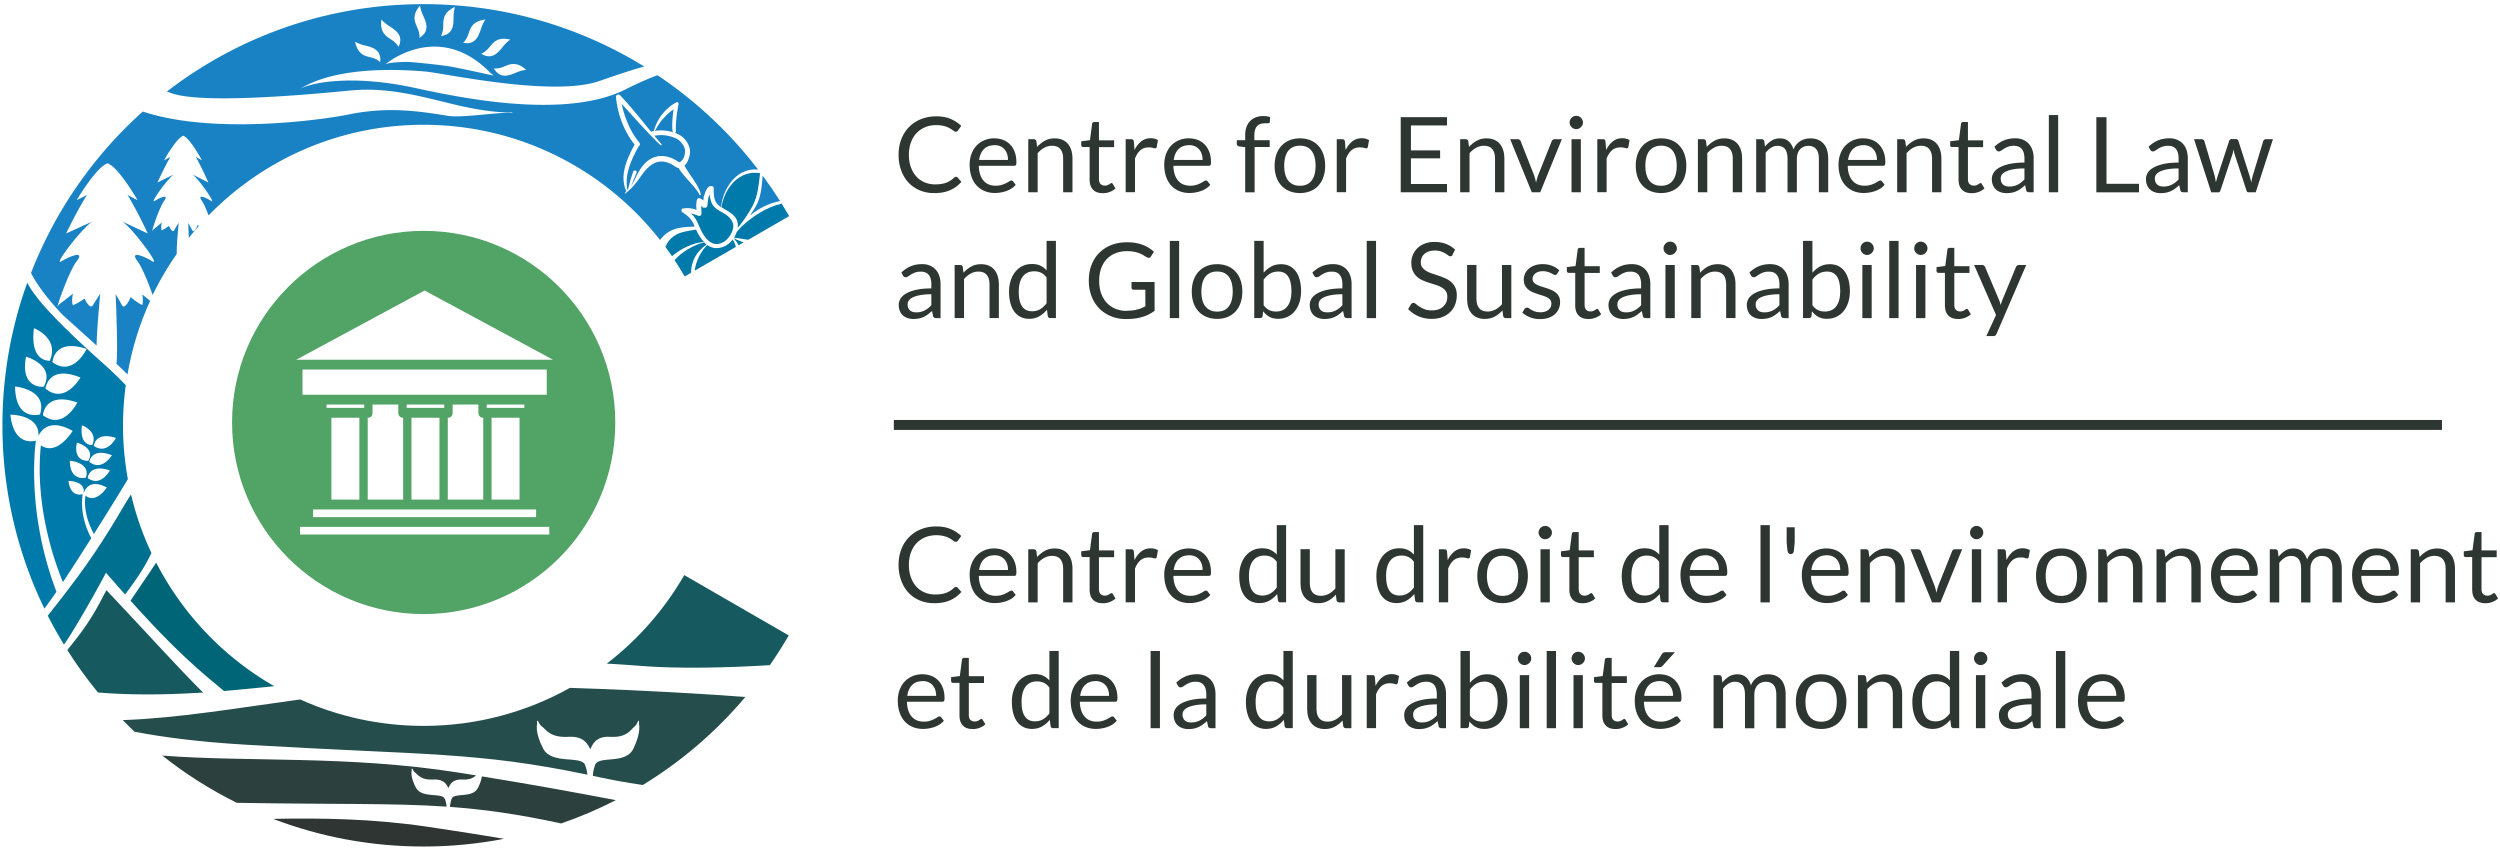 <svg xmlns="http://www.w3.org/2000/svg" fill="none" viewBox="0 0 453 154"><path fill="#2E3632" d="M173.21 32.03c.1 0 .19.04.28.12l.72.79c-.56.65-1.23 1.15-2.03 1.51-.8.36-1.75.54-2.87.54-.98 0-1.87-.17-2.67-.51-.8-.34-1.48-.81-2.04-1.42-.56-.61-1-1.34-1.31-2.2a8.26 8.26 0 0 1-.47-2.82c0-1.02.17-1.97.5-2.82.33-.86.8-1.59 1.4-2.2a6.32 6.32 0 0 1 2.16-1.43c.84-.34 1.77-.51 2.78-.51 1.01 0 1.86.16 2.59.47.73.31 1.37.73 1.93 1.26l-.6.84c-.04.06-.1.12-.15.16a.48.48 0 0 1-.51-.03c-.09-.06-.2-.13-.33-.22s-.28-.18-.45-.29c-.17-.1-.37-.2-.61-.29-.23-.09-.51-.16-.82-.22a5.7 5.7 0 0 0-1.07-.09c-.73 0-1.4.13-2 .38-.6.25-1.13.61-1.56 1.07-.44.46-.78 1.03-1.02 1.69-.24.67-.37 1.41-.37 2.23 0 .82.12 1.61.37 2.27.24.67.58 1.23 1 1.69.42.46.92.81 1.5 1.05s1.2.36 1.86.36c.41 0 .77-.02 1.09-.07.32-.05.62-.12.9-.22s.53-.23.77-.38.48-.34.72-.56c.11-.09.21-.14.31-.14v-.01Z"/><path fill="#2E3632" d="M180.18 25.07c.58 0 1.11.1 1.6.29.49.19.91.47 1.26.84.35.36.63.81.83 1.35.2.54.3 1.14.3 1.83 0 .27-.03.44-.09.53-.06.09-.17.13-.32.13h-6.4c.01.61.1 1.14.25 1.59.15.45.36.83.63 1.13.27.3.58.53.95.67.37.15.78.22 1.23.22.42 0 .79-.05 1.1-.15.31-.1.57-.2.79-.32.22-.11.41-.22.56-.32.15-.1.28-.15.38-.15.14 0 .25.05.32.16l.48.62c-.21.25-.46.47-.75.66-.29.19-.6.34-.94.46a6.29 6.29 0 0 1-2.08.36c-.67 0-1.28-.11-1.84-.34a4.03 4.03 0 0 1-1.45-.99c-.41-.43-.73-.97-.95-1.61-.22-.64-.34-1.37-.34-2.2 0-.67.1-1.3.31-1.88.21-.58.5-1.09.89-1.51.39-.43.86-.76 1.42-1.01.56-.24 1.18-.37 1.88-.37l-.02.01Zm.04 1.24c-.82 0-1.46.24-1.93.71s-.76 1.13-.87 1.96h5.23c0-.39-.05-.75-.16-1.08-.11-.33-.27-.61-.48-.85-.21-.24-.46-.42-.76-.55-.3-.13-.64-.2-1.03-.2v.01Z"/><path fill="#2E3632" d="M186.32 34.84v-9.62h1.01c.24 0 .39.12.46.35l.13 1.05c.42-.46.89-.84 1.4-1.12.52-.29 1.11-.43 1.79-.43.53 0 .99.09 1.39.26.4.17.74.42 1.01.74s.47.71.61 1.15c.14.45.21.95.21 1.49v6.13h-1.69v-6.13c0-.73-.17-1.29-.5-1.7-.33-.41-.84-.6-1.52-.6-.5 0-.97.12-1.4.36-.43.24-.83.57-1.2.98v7.09h-1.7Z"/><path fill="#2E3632" d="M199.8 35c-.76 0-1.34-.21-1.75-.64-.41-.42-.61-1.04-.61-1.83v-5.89h-1.16c-.1 0-.19-.03-.26-.09s-.1-.15-.1-.28v-.67l1.58-.2.39-2.97c.01-.1.05-.17.12-.23a.4.4 0 0 1 .27-.09h.85v3.32h2.75v1.23h-2.75v5.78c0 .41.1.71.29.9.19.19.45.29.76.29.18 0 .33-.02.46-.07.209-.076.404-.184.58-.32.07-.05.12-.07.18-.07.09 0 .17.05.24.16l.49.81c-.29.27-.64.49-1.05.64-.41.16-.84.23-1.27.23l-.01-.01Z"/><path fill="#2E3632" d="M203.97 34.84v-9.62h.97c.18 0 .31.03.38.1s.12.19.14.36l.11 1.5c.33-.67.74-1.2 1.22-1.57.48-.38 1.05-.57 1.71-.57.27 0 .51.03.72.09.21.06.41.14.6.25l-.22 1.26c-.04.16-.14.24-.29.24-.09 0-.23-.03-.41-.09-.18-.06-.44-.09-.77-.09-.59 0-1.08.17-1.48.51-.4.34-.73.84-.99 1.49v6.13h-1.69v.01Z"/><path fill="#2E3632" d="M215.44 25.07c.58 0 1.11.1 1.6.29.49.19.91.47 1.26.84.35.36.63.81.83 1.35.2.54.3 1.14.3 1.83 0 .27-.03.44-.09.53-.06.09-.17.13-.32.13h-6.4c.01.61.1 1.14.25 1.59.15.45.36.83.63 1.13.27.3.58.53.95.67.37.15.78.22 1.23.22.42 0 .79-.05 1.1-.15.31-.1.57-.2.79-.32.22-.11.41-.22.56-.32.15-.1.28-.15.38-.15.14 0 .25.05.32.16l.48.62c-.21.25-.46.47-.75.66-.29.19-.6.34-.94.46a6.29 6.29 0 0 1-2.08.36c-.67 0-1.28-.11-1.84-.34a4.03 4.03 0 0 1-1.45-.99c-.41-.43-.73-.97-.95-1.61-.22-.64-.34-1.37-.34-2.2 0-.67.1-1.3.31-1.88.21-.58.5-1.09.89-1.51.39-.43.86-.76 1.42-1.01.56-.24 1.18-.37 1.88-.37l-.02.01Zm.04 1.24c-.82 0-1.46.24-1.93.71s-.76 1.13-.87 1.96h5.23c0-.39-.05-.75-.16-1.08-.11-.33-.27-.61-.48-.85-.21-.24-.46-.42-.76-.55-.3-.13-.64-.2-1.03-.2v.01Z"/><path fill="#2E3632" d="M225.63 34.84v-8.18l-1.06-.12a.837.837 0 0 1-.33-.15c-.09-.07-.13-.16-.13-.29v-.69h1.52v-.93c0-.55.08-1.04.23-1.47.16-.43.38-.79.67-1.08.29-.29.64-.52 1.04-.67.4-.15.86-.23 1.37-.23.43 0 .83.06 1.2.19l-.04.85c0 .13-.06.2-.16.23s-.24.04-.43.04h-.29c-.29 0-.56.04-.79.11-.24.08-.44.2-.61.37-.17.17-.3.4-.39.67-.09.27-.14.62-.14 1.04v.88h2.78v1.23h-2.73v8.21h-1.7l-.01-.01Z"/><path fill="#2E3632" d="M235.55 25.07c.7 0 1.34.12 1.9.35.56.23 1.05.57 1.44 1 .4.43.7.95.91 1.56.21.61.32 1.29.32 2.05 0 .76-.11 1.44-.32 2.05a4.457 4.457 0 0 1-.91 1.56c-.4.43-.88.76-1.44.99-.56.23-1.2.35-1.9.35s-1.34-.12-1.9-.35c-.57-.23-1.05-.56-1.45-.99-.4-.43-.71-.95-.92-1.56-.22-.61-.32-1.29-.32-2.05 0-.76.11-1.44.32-2.05.22-.61.52-1.13.92-1.56.4-.43.88-.76 1.45-1 .57-.23 1.2-.35 1.9-.35Zm0 8.59c.95 0 1.66-.32 2.13-.96.47-.64.7-1.52.7-2.66 0-1.14-.23-2.04-.7-2.68-.47-.64-1.18-.96-2.13-.96-.48 0-.9.08-1.25.25-.35.16-.65.4-.89.71-.24.31-.41.69-.53 1.15-.12.45-.18.96-.18 1.53 0 .57.06 1.08.18 1.53.12.45.29.83.53 1.13.24.31.53.54.89.71.35.17.77.25 1.25.25Z"/><path fill="#2E3632" d="M242.22 34.84v-9.62h.97c.18 0 .31.03.38.1s.12.19.14.36l.11 1.5c.33-.67.74-1.2 1.22-1.57.48-.38 1.05-.57 1.71-.57.27 0 .51.03.72.09.21.06.41.14.6.25l-.22 1.26c-.04.16-.14.24-.29.24-.09 0-.23-.03-.41-.09-.18-.06-.44-.09-.77-.09-.59 0-1.08.17-1.48.51-.4.34-.73.84-.99 1.49v6.13h-1.69v.01Z"/><path fill="#2E3632" d="M262.2 21.23v1.5h-6.54v4.52h5.29v1.44h-5.29v4.65h6.54v1.5h-8.39V21.23h8.39Z"/><path fill="#2E3632" d="M264.58 34.84v-9.62h1.01c.24 0 .39.12.46.35l.13 1.05c.42-.46.89-.84 1.4-1.12.52-.29 1.11-.43 1.79-.43.53 0 .99.09 1.39.26.4.17.74.42 1.01.74s.47.71.61 1.15c.14.45.21.95.21 1.49v6.13h-1.69v-6.13c0-.73-.17-1.29-.5-1.7-.33-.4-.84-.6-1.52-.6-.5 0-.97.12-1.4.36-.43.24-.83.57-1.2.98v7.09h-1.7Z"/><path fill="#2E3632" d="M273.63 25.22h1.39c.13 0 .24.03.33.1.09.07.15.15.19.25l2.44 6.19c.09.23.16.46.21.68.05.23.1.45.14.67.05-.22.1-.45.16-.67.06-.23.13-.46.22-.68l2.47-6.19c.04-.1.1-.18.19-.25.08-.07.19-.1.32-.1h1.32l-3.92 9.62h-1.53l-3.92-9.62h-.01Z"/><path fill="#2E3632" d="M286.83 22.2c0 .17-.03.32-.1.46s-.16.27-.27.38a1.227 1.227 0 0 1-.85.36c-.17 0-.32-.03-.46-.1-.14-.06-.27-.15-.38-.26a1.224 1.224 0 0 1-.36-.84c0-.16.03-.32.1-.47.122-.291.351-.524.64-.65.14-.06.3-.09.46-.09.16 0 .32.03.47.09.15.06.27.15.38.26.11.11.2.24.27.39.07.15.1.31.1.47Zm-.38 3.02v9.62h-1.69v-9.62h1.69Z"/><path fill="#2E3632" d="M289.43 34.84v-9.62h.97c.18 0 .31.03.38.1s.12.19.14.36l.11 1.5c.33-.67.74-1.2 1.22-1.57.48-.38 1.05-.57 1.71-.57.27 0 .51.03.72.09.22.06.42.14.6.25l-.22 1.26c-.04.16-.14.24-.29.24-.09 0-.23-.03-.41-.09-.18-.06-.44-.09-.77-.09-.59 0-1.08.17-1.48.51-.4.34-.73.84-.99 1.49v6.13h-1.69v.01Z"/><path fill="#2E3632" d="M300.99 25.07c.7 0 1.34.12 1.9.35.57.23 1.05.57 1.44 1 .39.43.7.95.91 1.56.21.61.32 1.29.32 2.05 0 .76-.11 1.44-.32 2.05a4.46 4.46 0 0 1-.91 1.56c-.39.43-.88.76-1.44.99-.57.23-1.2.35-1.9.35s-1.34-.12-1.9-.35c-.57-.23-1.05-.56-1.45-.99-.4-.43-.71-.95-.92-1.56-.21-.61-.32-1.29-.32-2.05 0-.76.11-1.44.32-2.05.22-.61.52-1.13.92-1.56.4-.43.88-.76 1.45-1 .57-.23 1.2-.35 1.9-.35Zm0 8.59c.95 0 1.66-.32 2.13-.96.47-.64.7-1.52.7-2.66 0-1.14-.23-2.04-.7-2.68-.47-.64-1.18-.96-2.13-.96-.48 0-.9.08-1.25.25-.35.16-.65.4-.89.71-.24.31-.41.69-.53 1.15-.12.45-.18.96-.18 1.53 0 .57.06 1.08.18 1.53.12.45.29.83.53 1.13.24.31.53.54.89.71.35.17.77.25 1.25.25Z"/><path fill="#2E3632" d="M307.66 34.84v-9.62h1.01c.24 0 .39.12.46.35l.13 1.05c.42-.46.89-.84 1.4-1.12.52-.29 1.11-.43 1.79-.43.53 0 .99.09 1.39.26.4.17.74.42 1.01.74s.47.71.61 1.15c.14.45.21.95.21 1.49v6.13h-1.69v-6.13c0-.73-.17-1.29-.5-1.7-.33-.4-.84-.6-1.52-.6-.5 0-.97.12-1.4.36-.43.24-.83.57-1.2.98v7.09h-1.7Z"/><path fill="#2E3632" d="M318.22 34.84v-9.62h1.01c.24 0 .39.12.46.35l.12.99c.35-.44.75-.79 1.19-1.07.44-.28.95-.42 1.53-.42.65 0 1.18.18 1.58.54.4.36.69.85.87 1.46.13-.35.31-.65.53-.9.22-.25.46-.46.74-.63.27-.16.56-.29.87-.36.31-.08.62-.11.94-.11.51 0 .96.08 1.35.24.39.16.73.4 1.01.71.28.31.49.69.63 1.14.14.45.22.97.22 1.55v6.13h-1.69v-6.13c0-.75-.16-1.33-.49-1.71-.33-.39-.81-.58-1.43-.58-.28 0-.54.05-.79.15-.25.1-.47.24-.66.43-.19.19-.34.43-.45.72-.11.29-.17.62-.17 1v6.13h-1.69v-6.13c0-.77-.16-1.35-.46-1.73-.31-.38-.76-.57-1.36-.57-.42 0-.81.11-1.16.34-.36.22-.69.53-.98.92v7.17h-1.69l-.03-.01Z"/><path fill="#2E3632" d="M337.63 25.07c.58 0 1.11.1 1.6.29.49.19.91.47 1.26.84s.63.81.83 1.35c.2.54.3 1.14.3 1.83 0 .27-.03.44-.09.53-.06.09-.17.13-.32.13h-6.4c.01.61.09 1.14.25 1.59.15.45.36.83.63 1.13.27.3.58.53.95.67.37.15.78.22 1.23.22.42 0 .79-.05 1.1-.15.31-.1.57-.2.79-.32.22-.11.41-.22.56-.32.15-.1.28-.15.38-.15.14 0 .25.05.32.16l.47.62c-.21.25-.46.47-.75.66-.29.19-.6.34-.94.46a6.29 6.29 0 0 1-2.08.36c-.67 0-1.28-.11-1.84-.34a4.03 4.03 0 0 1-1.45-.99c-.41-.43-.73-.97-.95-1.61-.23-.64-.34-1.37-.34-2.2 0-.67.1-1.3.31-1.88.21-.58.5-1.09.89-1.51.39-.43.86-.76 1.42-1.01.56-.24 1.18-.37 1.88-.37l-.01.01Zm.04 1.24c-.82 0-1.46.24-1.93.71s-.76 1.13-.87 1.96h5.23c0-.39-.05-.75-.16-1.08-.11-.33-.27-.61-.48-.85-.21-.24-.46-.42-.76-.55-.3-.13-.64-.2-1.03-.2v.01Z"/><path fill="#2E3632" d="M343.77 34.84v-9.62h1.01c.24 0 .39.12.46.35l.13 1.05c.42-.46.88-.84 1.4-1.12.52-.29 1.11-.43 1.79-.43.53 0 .99.09 1.39.26.4.17.74.42 1.01.74s.47.71.61 1.15c.14.45.21.95.21 1.49v6.13h-1.69v-6.13c0-.73-.17-1.29-.5-1.7-.33-.4-.84-.6-1.52-.6-.5 0-.97.12-1.4.36-.43.24-.83.57-1.2.98v7.09h-1.7Z"/><path fill="#2E3632" d="M357.25 35c-.76 0-1.34-.21-1.75-.64-.41-.42-.61-1.04-.61-1.83v-5.89h-1.16c-.1 0-.19-.03-.26-.09s-.1-.15-.1-.28v-.67l1.58-.2.39-2.97c.01-.1.05-.17.12-.23a.4.4 0 0 1 .27-.09h.86v3.32h2.75v1.23h-2.75v5.78c0 .41.1.71.29.9.19.19.45.29.76.29.18 0 .33-.02.46-.07.209-.076.404-.184.58-.32.07-.05.12-.07.18-.07.09 0 .17.05.24.16l.49.81c-.29.27-.64.49-1.05.64-.41.15-.84.23-1.27.23l-.02-.01Z"/><path fill="#2E3632" d="M368.49 34.84h-.75c-.17 0-.3-.03-.4-.08-.1-.05-.17-.16-.2-.32l-.19-.89c-.25.23-.5.43-.74.61s-.49.33-.76.46c-.27.12-.55.22-.85.28-.3.06-.63.1-1 .1s-.72-.05-1.05-.16c-.33-.11-.61-.26-.85-.47-.24-.21-.43-.47-.57-.8-.14-.32-.21-.7-.21-1.14 0-.38.1-.75.31-1.1.21-.35.55-.67 1.01-.94.46-.27 1.08-.5 1.83-.67.75-.17 1.68-.26 2.76-.26v-.75c0-.75-.16-1.32-.48-1.71-.32-.39-.79-.58-1.42-.58-.41 0-.76.05-1.04.16-.28.1-.53.22-.73.35-.21.13-.38.25-.53.35-.15.1-.3.16-.44.16a.53.53 0 0 1-.3-.09.6.6 0 0 1-.2-.22l-.3-.54c.53-.51 1.11-.9 1.72-1.15.61-.25 1.29-.38 2.04-.38.54 0 1.02.09 1.43.27.42.18.77.42 1.05.74.29.32.5.7.65 1.15.15.45.22.94.22 1.48v6.16l-.01-.02Zm-4.39-1.04c.3 0 .57-.03.82-.09s.48-.15.7-.26c.22-.11.43-.25.63-.4.2-.15.39-.34.58-.54v-1.99c-.78 0-1.44.05-1.99.15-.55.1-.99.23-1.33.39-.34.16-.59.35-.75.56-.16.22-.23.46-.23.73 0 .27.04.47.12.66.08.18.19.34.33.45.14.12.3.2.49.26.19.05.4.08.62.08h.01Z"/><path fill="#2E3632" d="M372.94 20.85v13.99h-1.69V20.85h1.69Z"/><path fill="#2E3632" d="M381.7 33.3h5.89v1.55h-7.73V21.24h1.84V33.3Z"/><path fill="#2E3632" d="M396.42 34.84h-.75c-.16 0-.3-.03-.4-.08-.1-.05-.17-.16-.2-.32l-.19-.89c-.25.23-.5.43-.74.61s-.49.33-.76.46c-.27.12-.55.22-.85.28-.3.06-.63.1-1 .1s-.72-.05-1.05-.16c-.33-.11-.61-.26-.85-.47-.24-.21-.43-.47-.57-.8-.14-.32-.21-.7-.21-1.14 0-.38.1-.75.31-1.1.21-.35.55-.67 1.01-.94.46-.27 1.08-.5 1.83-.67.75-.17 1.67-.26 2.76-.26v-.75c0-.75-.16-1.32-.48-1.71-.32-.39-.79-.58-1.42-.58-.41 0-.76.05-1.04.16-.28.1-.53.22-.73.35-.21.13-.38.25-.53.35-.15.1-.3.16-.44.16a.53.53 0 0 1-.3-.09.695.695 0 0 1-.2-.22l-.3-.54c.53-.51 1.1-.9 1.72-1.15.61-.25 1.3-.38 2.04-.38.54 0 1.02.09 1.43.27.42.18.77.42 1.05.74.29.32.5.7.65 1.15.15.45.22.94.22 1.48v6.16l-.01-.02Zm-4.39-1.04c.3 0 .57-.03.82-.09s.48-.15.7-.26c.22-.11.43-.25.63-.4.2-.16.39-.34.58-.54v-1.99c-.78 0-1.44.05-1.99.15-.54.1-.99.23-1.33.39-.34.16-.59.35-.75.56-.16.22-.23.46-.23.73 0 .27.04.47.12.66.08.18.19.34.33.45.14.12.3.2.49.26.19.05.4.08.62.08h.01Z"/><path fill="#2E3632" d="M397.58 25.22h1.33c.14 0 .25.03.34.1.09.07.15.15.18.25l1.84 6.19c.05.23.1.45.14.66.04.21.08.43.11.64.05-.22.11-.43.17-.64.06-.21.13-.43.2-.66l2.03-6.23c.03-.1.09-.17.17-.24.08-.06.18-.09.3-.09h.73a.46.46 0 0 1 .48.33l1.99 6.23c.07.22.13.44.19.66.05.22.11.43.16.64.03-.21.07-.43.12-.66.05-.23.1-.44.16-.64l1.88-6.19c.03-.1.09-.18.18-.25s.19-.1.31-.1h1.27l-3.12 9.62h-1.34c-.16 0-.28-.11-.34-.32l-2.13-6.53c-.05-.15-.09-.29-.12-.44-.03-.15-.06-.3-.1-.44-.03.15-.06.29-.09.45-.03.15-.07.3-.12.45l-2.16 6.52c-.07.22-.2.32-.39.32h-1.27l-3.12-9.62.02-.01Z"/><path fill="#2E3632" d="M170.42 57.64h-.75c-.17 0-.3-.03-.4-.08-.1-.05-.17-.16-.2-.32l-.19-.89c-.25.23-.5.43-.74.61s-.49.33-.76.46c-.27.12-.55.22-.85.28-.3.06-.64.1-1 .1s-.72-.05-1.05-.16c-.33-.11-.61-.26-.85-.47-.24-.21-.43-.47-.57-.8-.14-.32-.21-.7-.21-1.14 0-.38.1-.75.31-1.1.21-.35.55-.67 1.01-.94.46-.27 1.08-.5 1.83-.67.75-.17 1.68-.26 2.76-.26v-.75c0-.75-.16-1.32-.48-1.71-.32-.39-.79-.58-1.42-.58-.41 0-.76.05-1.04.16s-.53.22-.73.35c-.21.13-.38.25-.53.35-.15.1-.3.16-.44.16a.53.53 0 0 1-.3-.09.6.6 0 0 1-.2-.22l-.3-.54c.53-.51 1.11-.9 1.72-1.15.61-.25 1.29-.38 2.04-.38.54 0 1.02.09 1.43.27.42.18.77.42 1.05.74.29.32.5.7.65 1.15.15.45.22.94.22 1.48v6.16l-.01-.02Zm-4.39-1.04c.3 0 .57-.03.82-.09s.48-.15.7-.26c.22-.11.43-.25.63-.4.2-.16.39-.34.58-.54v-1.99c-.78 0-1.44.05-1.99.15-.54.1-.99.23-1.33.39-.34.16-.59.35-.75.56-.16.22-.23.46-.23.73 0 .27.04.47.12.66.08.18.19.34.33.45.14.12.3.2.49.26.19.05.4.08.62.08h.01Z"/><path fill="#2E3632" d="M172.98 57.64v-9.62h1.01c.24 0 .39.12.46.35l.13 1.05c.42-.46.89-.84 1.4-1.12.52-.29 1.11-.43 1.79-.43.53 0 .99.09 1.39.26.4.17.74.42 1.01.74s.47.71.61 1.15c.14.45.21.95.21 1.49v6.13h-1.69v-6.13c0-.73-.17-1.29-.5-1.7-.33-.41-.84-.6-1.52-.6-.5 0-.97.12-1.4.36-.43.24-.83.57-1.2.98v7.09h-1.7Z"/><path fill="#2E3632" d="M190.32 57.64c-.24 0-.39-.12-.46-.35l-.15-1.17c-.41.5-.88.9-1.41 1.2-.53.3-1.14.45-1.82.45-.55 0-1.05-.11-1.5-.32-.45-.21-.83-.52-1.15-.94-.32-.41-.56-.92-.73-1.54-.17-.62-.26-1.32-.26-2.12 0-.71.09-1.37.29-1.98.19-.61.46-1.14.82-1.59.36-.45.79-.8 1.31-1.06.51-.26 1.1-.38 1.75-.38.59 0 1.09.1 1.51.3.42.2.79.48 1.12.84v-5.34h1.69v13.99h-1.01v.01Zm-3.28-1.24c.55 0 1.03-.13 1.45-.38.42-.25.8-.61 1.15-1.07v-4.66c-.31-.42-.65-.71-1.02-.88a2.912 2.912 0 0 0-1.23-.25c-.9 0-1.59.32-2.07.96-.48.64-.72 1.55-.72 2.74 0 .63.05 1.16.16 1.61.11.45.27.81.48 1.1.21.29.47.5.77.63.3.13.65.2 1.04.2h-.01Z"/><path fill="#2E3632" d="M204.17 56.3c.37 0 .7-.02 1.01-.05.31-.03.6-.09.87-.16s.53-.15.77-.25.48-.21.72-.34v-3h-2.11c-.12 0-.22-.03-.29-.1a.36.36 0 0 1-.11-.26V51.1h4.18v5.23c-.34.25-.7.46-1.07.65-.37.19-.77.34-1.19.46-.42.12-.87.22-1.35.28-.48.06-1 .09-1.57.09-.99 0-1.89-.17-2.72-.51-.83-.34-1.53-.81-2.13-1.42-.6-.61-1.06-1.34-1.39-2.2-.33-.86-.5-1.8-.5-2.82 0-1.02.16-1.99.49-2.84.33-.85.79-1.59 1.4-2.2.61-.61 1.34-1.08 2.19-1.42.86-.34 1.82-.5 2.88-.5.54 0 1.04.04 1.5.12.46.08.89.19 1.29.34.4.15.76.33 1.1.54.34.21.65.45.94.72l-.52.84c-.11.17-.25.26-.42.26-.1 0-.21-.04-.33-.1-.16-.09-.34-.2-.53-.32s-.44-.25-.72-.37c-.28-.12-.61-.22-1-.3-.38-.08-.84-.12-1.36-.12-.77 0-1.46.13-2.08.38-.62.25-1.15.61-1.59 1.07-.44.46-.77 1.03-1.01 1.69-.23.66-.35 1.4-.35 2.23 0 .83.12 1.63.37 2.3.24.67.59 1.25 1.03 1.71.44.46.97.83 1.58 1.07.61.24 1.28.37 2.01.37l.01-.03Z"/><path fill="#2E3632" d="M213.66 43.65v13.99h-1.69V43.65h1.69Z"/><path fill="#2E3632" d="M220.54 47.87c.7 0 1.34.12 1.9.35.56.23 1.05.57 1.44 1 .4.43.7.95.91 1.56.21.61.32 1.29.32 2.05 0 .76-.11 1.44-.32 2.05a4.457 4.457 0 0 1-.91 1.56c-.4.43-.88.76-1.44.99-.56.23-1.2.35-1.9.35s-1.34-.12-1.9-.35c-.57-.23-1.05-.56-1.45-.99-.4-.43-.71-.95-.92-1.56-.22-.61-.32-1.29-.32-2.05 0-.76.11-1.44.32-2.05.22-.61.52-1.13.92-1.56.4-.43.88-.76 1.45-1 .57-.23 1.2-.35 1.9-.35Zm0 8.59c.95 0 1.66-.32 2.13-.96.47-.64.7-1.52.7-2.66 0-1.14-.23-2.04-.7-2.68-.47-.64-1.18-.96-2.13-.96-.48 0-.9.08-1.25.25-.35.16-.65.4-.89.71-.24.31-.41.69-.53 1.15-.12.45-.18.96-.18 1.53 0 .57.06 1.08.18 1.53.12.45.29.83.53 1.13.24.31.53.54.89.71.35.17.77.25 1.25.25Z"/><path fill="#2E3632" d="M227.27 57.64V43.65h1.7v5.76c.4-.46.86-.83 1.37-1.12.52-.28 1.11-.42 1.77-.42.56 0 1.06.1 1.51.31.45.21.83.52 1.15.94.32.42.56.93.73 1.54.17.61.26 1.32.26 2.11 0 .71-.1 1.37-.29 1.98-.19.61-.46 1.14-.82 1.59-.36.45-.79.8-1.31 1.05-.52.26-1.1.38-1.74.38-.64 0-1.15-.12-1.58-.36-.43-.24-.81-.58-1.14-1.01l-.09.87c-.05.24-.2.36-.44.36h-1.09l.01.01Zm4.29-8.43c-.55 0-1.03.13-1.45.38-.41.25-.8.61-1.14 1.07v4.65c.3.42.64.71 1.01.88.37.17.78.26 1.24.26.9 0 1.59-.32 2.07-.96.48-.64.72-1.55.72-2.74 0-.63-.06-1.17-.17-1.62-.11-.45-.27-.82-.48-1.11-.21-.29-.47-.5-.77-.63-.3-.13-.65-.2-1.04-.2l.01.02Z"/><path fill="#2E3632" d="M244.9 57.64h-.75c-.17 0-.3-.03-.4-.08-.1-.05-.17-.16-.2-.32l-.19-.89c-.25.23-.5.43-.74.61s-.49.33-.76.46c-.27.12-.55.22-.85.28-.3.06-.64.1-1 .1s-.72-.05-1.05-.16c-.33-.11-.61-.26-.85-.47-.24-.21-.43-.47-.57-.8-.14-.32-.21-.7-.21-1.14 0-.38.1-.75.31-1.1.21-.35.55-.67 1.01-.94.46-.27 1.08-.5 1.83-.67.75-.17 1.68-.26 2.76-.26v-.75c0-.75-.16-1.32-.48-1.71-.32-.39-.79-.58-1.42-.58-.41 0-.76.05-1.04.16s-.53.22-.73.35c-.21.13-.38.25-.53.35-.15.1-.3.16-.44.16a.53.53 0 0 1-.3-.09.6.6 0 0 1-.2-.22l-.3-.54c.53-.51 1.11-.9 1.72-1.15.61-.25 1.29-.38 2.04-.38.54 0 1.02.09 1.43.27.42.18.77.42 1.05.74.29.32.5.7.65 1.15.15.45.22.94.22 1.48v6.16l-.01-.02Zm-4.39-1.04c.3 0 .57-.03.82-.09s.48-.15.7-.26c.22-.11.43-.25.63-.4.2-.16.39-.34.58-.54v-1.99c-.78 0-1.44.05-1.99.15-.54.1-.99.23-1.33.39-.34.16-.59.35-.75.56-.16.22-.23.46-.23.73 0 .27.04.47.12.66.08.18.19.34.33.45.14.12.3.2.49.26.19.05.4.08.62.08h.01Z"/><path fill="#2E3632" d="M249.34 43.65v13.99h-1.69V43.65h1.69Z"/><path fill="#2E3632" d="M263.23 46.16c-.06.09-.12.17-.18.21a.39.39 0 0 1-.25.07c-.11 0-.23-.05-.38-.16-.14-.11-.32-.23-.54-.36-.22-.13-.48-.25-.79-.36-.31-.11-.68-.16-1.12-.16-.41 0-.78.06-1.09.17-.32.11-.58.26-.79.45-.21.19-.37.41-.48.67-.11.26-.16.53-.16.83 0 .38.09.69.28.95.19.25.43.46.74.64s.66.33 1.04.46c.39.13.79.26 1.2.4.41.14.81.3 1.2.47.39.17.74.39 1.04.66.31.27.55.59.74.98.19.39.28.86.28 1.42 0 .6-.1 1.15-.3 1.68-.2.52-.5.98-.89 1.36-.39.39-.87.69-1.43.91-.56.22-1.21.33-1.93.33-.88 0-1.68-.16-2.41-.48a5.717 5.717 0 0 1-1.86-1.3l.53-.87c.05-.07.11-.13.19-.18.07-.05.15-.07.24-.07.13 0 .29.07.46.21.17.14.38.3.64.47.26.17.57.33.93.47.36.14.81.21 1.33.21.44 0 .83-.06 1.17-.18.34-.12.63-.29.87-.51.24-.22.42-.48.55-.78.13-.3.19-.64.19-1.02 0-.41-.09-.75-.28-1.01-.19-.26-.43-.48-.74-.66-.3-.18-.65-.33-1.04-.45s-.79-.25-1.2-.38c-.41-.13-.81-.28-1.2-.45-.39-.17-.74-.39-1.04-.67-.3-.27-.55-.61-.74-1.02-.19-.41-.28-.91-.28-1.52 0-.48.09-.95.28-1.4.19-.45.46-.85.81-1.2.35-.35.79-.63 1.32-.84.53-.21 1.12-.31 1.8-.31.76 0 1.45.12 2.08.36.63.24 1.17.59 1.64 1.04l-.45.87.02.05Z"/><path fill="#2E3632" d="M267.53 48.02v6.14c0 .73.17 1.29.5 1.69.33.4.84.6 1.52.6.49 0 .96-.12 1.4-.35.44-.23.84-.56 1.21-.98v-7.1h1.69v9.62h-1.01c-.24 0-.39-.12-.46-.35l-.13-1.04c-.42.46-.89.83-1.41 1.12-.52.28-1.11.42-1.79.42-.53 0-.99-.09-1.39-.26-.4-.17-.74-.42-1.01-.74s-.48-.7-.61-1.15c-.14-.45-.2-.95-.2-1.49v-6.14h1.69v.01Z"/><path fill="#2E3632" d="M282.14 49.61c-.08.14-.19.21-.35.21a.649.649 0 0 1-.32-.1c-.12-.07-.27-.15-.44-.23-.17-.09-.38-.17-.62-.24a3.1 3.1 0 0 0-.86-.11c-.29 0-.54.04-.77.11-.23.07-.42.17-.58.3-.16.13-.29.27-.37.44-.08.17-.13.35-.13.55 0 .25.07.45.21.62.14.17.33.31.57.43.24.12.5.23.8.32.3.09.6.19.92.29.32.1.62.22.92.35.3.13.56.29.8.48.23.19.42.42.56.7.14.28.21.61.21.99 0 .44-.08.85-.24 1.23-.16.38-.39.7-.7.98-.31.28-.69.49-1.14.65-.45.16-.97.24-1.56.24-.67 0-1.28-.11-1.82-.33a4.77 4.77 0 0 1-1.39-.84l.4-.65a.555.555 0 0 1 .18-.19.55.55 0 0 1 .28-.07c.12 0 .23.04.36.13.13.09.28.19.46.29.18.11.4.21.66.29.26.09.58.13.96.13.33 0 .62-.04.86-.13.25-.08.45-.2.62-.35.16-.15.29-.31.37-.5.08-.19.12-.39.12-.61 0-.27-.07-.49-.21-.66-.14-.17-.33-.32-.57-.45-.23-.12-.5-.23-.8-.32-.3-.09-.61-.19-.92-.29-.31-.1-.62-.22-.92-.35-.3-.13-.57-.29-.8-.49-.23-.2-.42-.44-.57-.73-.15-.29-.21-.64-.21-1.05 0-.37.08-.72.23-1.06.15-.34.37-.64.66-.89.29-.26.65-.46 1.07-.61.42-.15.91-.23 1.45-.23.63 0 1.2.1 1.71.3.5.2.94.47 1.31.82l-.38.62-.02.01Z"/><path fill="#2E3632" d="M287.79 57.8c-.76 0-1.34-.21-1.75-.64-.41-.42-.61-1.04-.61-1.83v-5.89h-1.16c-.1 0-.19-.03-.26-.09s-.1-.15-.1-.28v-.67l1.58-.2.39-2.97c.01-.1.05-.17.12-.23a.4.4 0 0 1 .27-.09h.86v3.32h2.75v1.23h-2.75v5.78c0 .41.1.71.29.9.19.19.45.29.76.29.18 0 .33-.02.46-.07.209-.076.404-.184.58-.32.07-.05.12-.07.18-.07.09 0 .17.05.24.16l.49.81c-.29.27-.64.49-1.05.64-.41.15-.84.23-1.27.23l-.02-.01Z"/><path fill="#2E3632" d="M299.03 57.64h-.75c-.17 0-.3-.03-.4-.08-.1-.05-.17-.16-.2-.32l-.19-.89c-.25.23-.5.43-.74.61s-.49.33-.76.46c-.27.12-.55.22-.85.28-.3.06-.63.1-1 .1s-.72-.05-1.05-.16c-.33-.11-.61-.26-.85-.47-.24-.21-.43-.47-.57-.8-.14-.32-.21-.7-.21-1.14 0-.38.1-.75.31-1.1.21-.35.55-.67 1.01-.94.46-.27 1.08-.5 1.83-.67.75-.17 1.68-.26 2.76-.26v-.75c0-.75-.16-1.32-.48-1.71-.32-.39-.79-.58-1.42-.58-.41 0-.76.05-1.04.16-.28.1-.53.22-.73.35-.21.13-.38.25-.53.35-.15.1-.3.16-.44.16a.53.53 0 0 1-.3-.09.6.6 0 0 1-.2-.22l-.3-.54c.53-.51 1.11-.9 1.72-1.15.61-.25 1.29-.38 2.04-.38.54 0 1.02.09 1.43.27.42.18.77.42 1.05.74.29.32.5.7.65 1.15.15.45.22.94.22 1.48v6.16l-.01-.02Zm-4.39-1.04c.3 0 .57-.03.82-.09s.48-.15.7-.26c.22-.11.43-.25.63-.4.2-.15.39-.34.58-.54v-1.99c-.78 0-1.44.05-1.99.15-.55.1-.99.23-1.33.39-.34.16-.59.35-.75.56-.16.22-.23.46-.23.73 0 .27.04.47.12.66.08.18.19.34.33.45.14.12.3.2.49.26.19.05.4.08.62.08h.01Z"/><path fill="#2E3632" d="M303.85 45c0 .17-.03.32-.1.46s-.16.27-.27.38a1.227 1.227 0 0 1-.85.36c-.17 0-.32-.03-.46-.1-.14-.06-.27-.15-.38-.26a1.224 1.224 0 0 1-.36-.84c0-.16.03-.32.1-.47.122-.291.351-.524.64-.65.14-.06.3-.09.46-.09.16 0 .32.03.47.09.15.06.27.15.38.26.11.11.2.24.27.39.07.15.1.31.1.47Zm-.38 3.02v9.62h-1.69v-9.62h1.69Z"/><path fill="#2E3632" d="M306.46 57.64v-9.62h1.01c.24 0 .39.12.46.35l.13 1.05c.42-.46.88-.84 1.4-1.12.52-.29 1.11-.43 1.79-.43.53 0 .99.09 1.39.26.4.17.74.42 1.01.74s.47.71.61 1.15c.14.45.21.95.21 1.49v6.13h-1.69v-6.13c0-.73-.17-1.29-.5-1.7-.33-.4-.84-.6-1.52-.6-.5 0-.97.12-1.4.36-.43.24-.83.57-1.2.98v7.09h-1.7Z"/><path fill="#2E3632" d="M324.09 57.64h-.75c-.17 0-.3-.03-.4-.08-.1-.05-.17-.16-.2-.32l-.19-.89c-.25.23-.5.43-.74.61s-.49.33-.76.46c-.27.12-.55.22-.85.28-.3.06-.63.1-1 .1s-.72-.05-1.05-.16c-.33-.11-.61-.26-.85-.47-.24-.21-.43-.47-.57-.8-.14-.32-.21-.7-.21-1.14 0-.38.1-.75.31-1.1.21-.35.55-.67 1.01-.94.46-.27 1.08-.5 1.83-.67.75-.17 1.68-.26 2.76-.26v-.75c0-.75-.16-1.32-.48-1.71-.32-.39-.79-.58-1.42-.58-.41 0-.76.05-1.04.16-.28.1-.53.22-.73.35-.21.13-.38.25-.53.35-.15.1-.3.16-.44.16a.53.53 0 0 1-.3-.09.6.6 0 0 1-.2-.22l-.3-.54c.53-.51 1.11-.9 1.72-1.15.61-.25 1.29-.38 2.04-.38.54 0 1.02.09 1.43.27.42.18.77.42 1.05.74.29.32.5.7.65 1.15.15.45.22.94.22 1.48v6.16l-.01-.02Zm-4.39-1.04c.3 0 .57-.03.82-.09s.48-.15.7-.26c.22-.11.43-.25.63-.4.2-.15.39-.34.58-.54v-1.99c-.78 0-1.44.05-1.99.15-.55.1-.99.23-1.33.39-.34.16-.59.35-.75.56-.16.22-.23.46-.23.73 0 .27.04.47.12.66.08.18.19.34.33.45.14.12.3.2.49.26.19.05.4.08.62.08h.01Z"/><path fill="#2E3632" d="M326.71 57.64V43.65h1.7v5.76c.4-.46.86-.83 1.37-1.12.52-.28 1.11-.42 1.77-.42.56 0 1.06.1 1.51.31.45.21.83.52 1.15.94.32.42.56.93.73 1.54.17.61.26 1.32.26 2.11 0 .71-.09 1.37-.29 1.98-.19.61-.46 1.14-.82 1.59-.36.45-.79.8-1.31 1.05-.52.26-1.1.38-1.74.38-.64 0-1.15-.12-1.58-.36-.43-.24-.81-.58-1.14-1.01l-.08.87c-.05.24-.2.36-.44.36h-1.09v.01Zm4.29-8.43c-.55 0-1.03.13-1.45.38-.42.25-.8.61-1.14 1.07v4.65c.3.42.64.71 1.01.88.37.17.78.26 1.24.26.9 0 1.59-.32 2.07-.96.48-.64.72-1.55.72-2.74 0-.63-.06-1.17-.17-1.62-.11-.45-.27-.82-.48-1.11-.21-.29-.47-.5-.77-.63-.3-.13-.65-.2-1.04-.2l.01.02Z"/><path fill="#2E3632" d="M339.53 45c0 .17-.03.32-.1.46s-.16.27-.27.38a1.225 1.225 0 0 1-.84.36c-.16 0-.32-.03-.46-.1-.14-.06-.27-.15-.38-.26-.11-.11-.2-.24-.26-.38s-.09-.3-.09-.46c0-.16.03-.32.09-.47.122-.291.351-.524.64-.65.14-.06.3-.09.46-.09.16 0 .32.03.46.09s.27.15.38.26c.11.11.2.24.27.39.07.15.1.31.1.47Zm-.38 3.02v9.62h-1.69v-9.62h1.69Z"/><path fill="#2E3632" d="M344.02 43.65v13.99h-1.69V43.65h1.69Z"/><path fill="#2E3632" d="M349.26 45c0 .17-.03.32-.1.46s-.16.27-.27.38a1.225 1.225 0 0 1-.84.36c-.16 0-.32-.03-.46-.1-.14-.06-.27-.15-.38-.26-.11-.11-.2-.24-.26-.38s-.09-.3-.09-.46c0-.16.03-.32.09-.47.122-.291.351-.524.64-.65.14-.06.3-.09.46-.09.16 0 .32.03.46.09s.27.15.38.26c.11.11.2.24.27.39.07.15.1.31.1.47Zm-.38 3.02v9.62h-1.69v-9.62h1.69Z"/><path fill="#2E3632" d="M354.78 57.8c-.76 0-1.34-.21-1.75-.64-.41-.42-.61-1.04-.61-1.83v-5.89h-1.16c-.1 0-.19-.03-.26-.09s-.1-.15-.1-.28v-.67l1.58-.2.39-2.97c.01-.1.05-.17.12-.23a.4.4 0 0 1 .27-.09h.86v3.32h2.75v1.23h-2.75v5.78c0 .41.1.71.29.9.19.19.45.29.76.29.18 0 .33-.02.46-.07.209-.076.404-.184.58-.32.07-.05.12-.07.18-.07.09 0 .17.05.24.16l.49.81c-.29.27-.64.49-1.05.64-.41.15-.84.23-1.27.23l-.02-.01Z"/><path fill="#2E3632" d="M361.77 60.49c-.06.13-.13.23-.21.3-.08.08-.22.11-.39.11h-1.25l1.76-3.82-3.97-9.06h1.46c.15 0 .26.04.34.11.08.07.14.15.18.24l2.57 6.06c.06.14.11.28.15.42.04.14.08.28.11.43.04-.15.09-.29.13-.43.04-.14.1-.28.15-.43l2.5-6.05c.04-.1.1-.18.2-.25s.19-.1.3-.1h1.35l-5.37 12.46-.01.01Z"/><path fill="#2E3632" d="M173.21 106.34c.1 0 .19.04.28.12l.72.79c-.56.65-1.23 1.15-2.03 1.51-.8.36-1.75.54-2.87.54-.98 0-1.87-.17-2.67-.51-.8-.34-1.48-.81-2.04-1.42-.56-.61-1-1.34-1.31-2.2a8.26 8.26 0 0 1-.47-2.82c0-1.02.17-1.97.5-2.82.33-.86.8-1.59 1.4-2.2a6.32 6.32 0 0 1 2.16-1.43c.84-.34 1.77-.51 2.78-.51 1.01 0 1.86.16 2.59.47.73.31 1.37.73 1.93 1.26l-.6.84c-.04.06-.1.12-.15.16a.48.48 0 0 1-.51-.03c-.09-.06-.2-.13-.33-.22s-.28-.18-.45-.29c-.17-.1-.37-.2-.61-.29-.23-.09-.51-.16-.82-.22a5.7 5.7 0 0 0-1.07-.09c-.73 0-1.4.13-2 .38-.6.25-1.13.61-1.56 1.07-.44.46-.78 1.03-1.02 1.69-.24.67-.37 1.41-.37 2.23 0 .82.12 1.61.37 2.27.24.67.58 1.23 1 1.69.42.46.92.81 1.5 1.05s1.2.36 1.86.36c.41 0 .77-.02 1.09-.07.32-.05.62-.12.9-.22s.53-.23.77-.38.48-.34.72-.56c.11-.09.21-.14.31-.14v-.01Z"/><path fill="#2E3632" d="M180.18 99.38c.58 0 1.11.1 1.6.29.49.19.91.47 1.26.84.35.36.63.81.83 1.35.2.54.3 1.14.3 1.83 0 .27-.03.44-.09.53-.06.09-.17.13-.32.13h-6.4c.01.61.1 1.14.25 1.59.15.45.36.83.63 1.13.27.3.58.53.95.67.37.15.78.22 1.23.22.42 0 .79-.05 1.1-.15.31-.1.57-.2.79-.32.22-.11.41-.22.56-.32.15-.1.28-.15.38-.15.14 0 .25.05.32.16l.48.62c-.21.25-.46.47-.75.66-.29.19-.6.34-.94.46a6.297 6.297 0 0 1-2.08.36c-.67 0-1.28-.11-1.84-.34a4.03 4.03 0 0 1-1.45-.99c-.41-.43-.73-.97-.95-1.61-.22-.64-.34-1.37-.34-2.2 0-.67.1-1.3.31-1.88.21-.58.5-1.09.89-1.51.39-.43.86-.76 1.42-1.01.56-.24 1.18-.37 1.88-.37l-.02.01Zm.04 1.24c-.82 0-1.46.24-1.93.71s-.76 1.13-.87 1.96h5.23c0-.39-.05-.75-.16-1.08-.11-.33-.27-.61-.48-.85-.21-.24-.46-.42-.76-.55-.3-.13-.64-.2-1.03-.2v.01Z"/><path fill="#2E3632" d="M186.32 109.15v-9.62h1.01c.24 0 .39.12.46.35l.13 1.05c.42-.46.89-.84 1.4-1.12.52-.29 1.11-.43 1.79-.43.53 0 .99.09 1.39.26.4.17.74.42 1.01.74s.47.71.61 1.15c.14.45.21.95.21 1.49v6.13h-1.69v-6.13c0-.73-.17-1.29-.5-1.7-.33-.41-.84-.6-1.52-.6-.5 0-.97.12-1.4.36-.43.24-.83.57-1.2.98v7.09h-1.7Z"/><path fill="#2E3632" d="M199.8 109.3c-.76 0-1.34-.21-1.75-.64-.41-.42-.61-1.04-.61-1.83v-5.89h-1.16c-.1 0-.19-.03-.26-.09s-.1-.15-.1-.28v-.67l1.58-.2.39-2.97c.01-.1.05-.17.12-.23a.4.4 0 0 1 .27-.09h.85v3.32h2.75v1.23h-2.75v5.78c0 .41.1.71.29.9.19.19.45.29.76.29.18 0 .33-.02.46-.07.209-.076.404-.184.58-.32.07-.05.12-.07.18-.07.09 0 .17.05.24.16l.49.81c-.29.27-.64.49-1.05.64-.41.16-.84.23-1.27.23l-.01-.01Z"/><path fill="#2E3632" d="M203.97 109.15v-9.62h.97c.18 0 .31.03.38.1s.12.19.14.36l.11 1.5c.33-.67.74-1.2 1.22-1.57.48-.38 1.05-.57 1.71-.57.27 0 .51.03.72.09.21.06.41.14.6.25l-.22 1.26c-.04.16-.14.24-.29.24-.09 0-.23-.03-.41-.09-.18-.06-.44-.09-.77-.09-.59 0-1.08.17-1.48.51-.4.34-.73.84-.99 1.49v6.13h-1.69v.01Z"/><path fill="#2E3632" d="M215.44 99.38c.58 0 1.11.1 1.6.29.49.19.91.47 1.26.84.35.36.63.81.83 1.35.2.54.3 1.14.3 1.83 0 .27-.03.44-.09.53-.06.09-.17.13-.32.13h-6.4c.01.61.1 1.14.25 1.59.15.45.36.83.63 1.13.27.3.58.53.95.67.37.15.78.22 1.23.22.42 0 .79-.05 1.1-.15.31-.1.57-.2.79-.32.22-.11.41-.22.56-.32.15-.1.28-.15.38-.15.14 0 .25.05.32.16l.48.62c-.21.25-.46.47-.75.66-.29.19-.6.34-.94.46a6.297 6.297 0 0 1-2.08.36c-.67 0-1.28-.11-1.84-.34a4.03 4.03 0 0 1-1.45-.99c-.41-.43-.73-.97-.95-1.61-.22-.64-.34-1.37-.34-2.2 0-.67.1-1.3.31-1.88.21-.58.5-1.09.89-1.51.39-.43.86-.76 1.42-1.01.56-.24 1.18-.37 1.88-.37l-.02.01Zm.04 1.24c-.82 0-1.46.24-1.93.71s-.76 1.13-.87 1.96h5.23c0-.39-.05-.75-.16-1.08-.11-.33-.27-.61-.48-.85-.21-.24-.46-.42-.76-.55-.3-.13-.64-.2-1.03-.2v.01Z"/><path fill="#2E3632" d="M232.03 109.15c-.24 0-.39-.12-.46-.35l-.15-1.17c-.41.5-.88.9-1.41 1.2-.53.3-1.14.45-1.82.45-.55 0-1.05-.11-1.5-.32-.45-.21-.83-.52-1.15-.94-.32-.41-.56-.92-.73-1.54-.17-.62-.26-1.32-.26-2.12 0-.71.09-1.37.29-1.98.19-.61.46-1.14.82-1.59.36-.45.79-.8 1.31-1.06.51-.26 1.1-.38 1.75-.38.59 0 1.09.1 1.51.3.42.2.79.48 1.12.84v-5.34h1.69v13.99h-1.01v.01Zm-3.28-1.24c.55 0 1.03-.13 1.45-.38.42-.25.8-.61 1.15-1.07v-4.66c-.31-.42-.65-.71-1.02-.88a2.91 2.91 0 0 0-1.23-.25c-.9 0-1.59.32-2.07.96-.48.64-.72 1.55-.72 2.74 0 .63.05 1.16.16 1.61.11.45.27.81.48 1.1.21.29.47.5.77.63.3.13.65.2 1.04.2h-.01Z"/><path fill="#2E3632" d="M237.34 99.53v6.14c0 .73.17 1.29.5 1.69.34.4.84.6 1.52.6.49 0 .96-.12 1.4-.35.44-.23.84-.56 1.21-.98v-7.1h1.69v9.62h-1.01c-.24 0-.39-.12-.46-.35l-.13-1.04c-.42.46-.89.83-1.41 1.12-.52.28-1.11.42-1.79.42-.53 0-.99-.09-1.39-.26-.4-.17-.74-.42-1.01-.74s-.48-.7-.61-1.15c-.14-.45-.2-.95-.2-1.49v-6.14h1.69v.01Z"/><path fill="#2E3632" d="M256.88 109.15c-.24 0-.39-.12-.46-.35l-.15-1.17c-.41.5-.88.9-1.41 1.2-.53.3-1.14.45-1.82.45-.55 0-1.05-.11-1.5-.32-.45-.21-.83-.52-1.15-.94-.32-.41-.56-.92-.73-1.54-.17-.62-.26-1.32-.26-2.12 0-.71.09-1.37.29-1.98.19-.61.46-1.14.82-1.59.36-.45.79-.8 1.31-1.06.51-.26 1.1-.38 1.75-.38.59 0 1.09.1 1.51.3.42.2.79.48 1.12.84v-5.34h1.69v13.99h-1.01v.01Zm-3.28-1.24c.55 0 1.03-.13 1.45-.38.42-.25.8-.61 1.15-1.07v-4.66c-.31-.42-.65-.71-1.02-.88a2.91 2.91 0 0 0-1.23-.25c-.9 0-1.59.32-2.07.96-.48.64-.72 1.55-.72 2.74 0 .63.05 1.16.16 1.61.11.45.27.81.48 1.1.21.29.47.5.77.63.3.13.65.2 1.04.2h-.01Z"/><path fill="#2E3632" d="M260.72 109.15v-9.62h.97c.18 0 .31.03.38.1s.12.19.14.36l.11 1.5c.33-.67.74-1.2 1.22-1.57.48-.38 1.05-.57 1.71-.57.27 0 .51.03.72.09.22.06.42.14.6.25l-.22 1.26c-.04.16-.14.24-.29.24-.09 0-.23-.03-.41-.09-.18-.06-.44-.09-.77-.09-.59 0-1.08.17-1.48.51-.4.34-.73.84-.99 1.49v6.13h-1.69v.01Z"/><path fill="#2E3632" d="M272.28 99.38c.7 0 1.34.12 1.9.35.57.23 1.05.57 1.44 1 .39.43.7.95.91 1.56.21.61.32 1.29.32 2.05 0 .76-.11 1.44-.32 2.05a4.46 4.46 0 0 1-.91 1.56c-.39.43-.88.76-1.44.99-.57.23-1.2.35-1.9.35s-1.34-.12-1.9-.35c-.57-.23-1.05-.56-1.45-.99-.4-.43-.71-.95-.92-1.56-.21-.61-.32-1.29-.32-2.05 0-.76.11-1.44.32-2.05.22-.61.52-1.13.92-1.56.4-.43.88-.76 1.45-1 .57-.23 1.2-.35 1.9-.35Zm0 8.59c.95 0 1.66-.32 2.13-.96.47-.64.7-1.52.7-2.66 0-1.14-.23-2.04-.7-2.68-.47-.64-1.18-.96-2.13-.96-.48 0-.9.08-1.25.25-.35.16-.65.4-.89.71-.24.31-.41.69-.53 1.15-.12.45-.18.96-.18 1.53 0 .57.06 1.08.18 1.53.12.45.29.83.53 1.13.24.31.53.54.89.71.35.17.77.25 1.25.25Z"/><path fill="#2E3632" d="M281.21 96.51c0 .17-.03.32-.1.46s-.16.27-.27.38a1.227 1.227 0 0 1-.85.36c-.17 0-.32-.03-.46-.1-.14-.06-.27-.15-.38-.26a1.224 1.224 0 0 1-.36-.84c0-.16.03-.32.1-.47.122-.291.351-.524.64-.65.14-.06.3-.09.46-.09.16 0 .32.03.47.09.15.06.27.15.38.26.11.11.2.24.27.39.07.15.1.31.1.47Zm-.38 3.02v9.62h-1.69v-9.62h1.69Z"/><path fill="#2E3632" d="M286.73 109.3c-.76 0-1.34-.21-1.75-.64-.41-.42-.61-1.04-.61-1.83v-5.89h-1.16c-.1 0-.19-.03-.26-.09s-.1-.15-.1-.28v-.67l1.58-.2.39-2.97c.01-.1.05-.17.12-.23a.4.4 0 0 1 .27-.09h.85v3.32h2.75v1.23h-2.75v5.78c0 .41.1.71.29.9.19.19.45.29.76.29.18 0 .33-.02.46-.07.209-.076.404-.184.58-.32.07-.05.12-.07.18-.07.09 0 .17.05.24.16l.49.81c-.29.27-.64.49-1.05.64-.41.16-.84.23-1.27.23l-.01-.01Z"/><path fill="#2E3632" d="M301.34 109.15c-.24 0-.39-.12-.46-.35l-.15-1.17c-.41.5-.88.9-1.41 1.2-.53.3-1.13.45-1.82.45-.55 0-1.05-.11-1.5-.32-.45-.21-.83-.52-1.15-.94-.32-.41-.56-.92-.73-1.54-.17-.62-.26-1.32-.26-2.12 0-.71.09-1.37.29-1.98.19-.61.46-1.14.82-1.59.36-.45.79-.8 1.31-1.06.51-.26 1.09-.38 1.75-.38.59 0 1.09.1 1.51.3.42.2.79.48 1.12.84v-5.34h1.69v13.99h-1.01v.01Zm-3.28-1.24c.55 0 1.03-.13 1.45-.38.42-.25.8-.61 1.14-1.07v-4.66c-.31-.42-.65-.71-1.02-.88a2.91 2.91 0 0 0-1.23-.25c-.9 0-1.59.32-2.07.96-.48.64-.72 1.55-.72 2.74 0 .63.05 1.16.16 1.61.11.45.27.81.47 1.1.2.29.47.5.77.63.3.13.65.2 1.04.2h.01Z"/><path fill="#2E3632" d="M308.99 99.38c.58 0 1.11.1 1.6.29.49.19.91.47 1.26.84s.63.81.83 1.35c.2.54.3 1.14.3 1.83 0 .27-.03.44-.09.53-.06.09-.17.13-.32.13h-6.4c.01.61.09 1.14.25 1.59.15.45.36.83.63 1.13.27.3.58.53.95.67.37.15.78.22 1.23.22.42 0 .79-.05 1.1-.15.31-.1.57-.2.79-.32.22-.11.41-.22.56-.32.15-.1.28-.15.38-.15.14 0 .25.05.32.16l.47.62c-.21.25-.46.47-.75.66-.29.19-.6.34-.94.46a6.297 6.297 0 0 1-2.08.36c-.67 0-1.28-.11-1.84-.34a4.03 4.03 0 0 1-1.45-.99c-.41-.43-.73-.97-.95-1.61-.23-.64-.34-1.37-.34-2.2 0-.67.1-1.3.31-1.88.21-.58.5-1.09.89-1.51.39-.43.86-.76 1.42-1.01.56-.24 1.18-.37 1.88-.37l-.01.01Zm.04 1.24c-.82 0-1.46.24-1.93.71s-.76 1.13-.87 1.96h5.23c0-.39-.05-.75-.16-1.08-.11-.33-.27-.61-.48-.85-.21-.24-.46-.42-.76-.55-.3-.13-.64-.2-1.03-.2v.01Z"/><path fill="#2E3632" d="M320.69 95.16v13.99H319V95.16h1.69Z"/><path fill="#2E3632" d="M325.2 95.54v2.75l-.15 1.47c-.02.2-.07.36-.16.47-.09.11-.23.17-.43.17-.16 0-.29-.06-.38-.17a.963.963 0 0 1-.19-.47l-.15-1.47v-2.75h1.47-.01Z"/><path fill="#2E3632" d="M330.98 99.38c.58 0 1.11.1 1.6.29.49.19.91.47 1.26.84s.63.81.83 1.35c.2.54.3 1.14.3 1.83 0 .27-.03.44-.09.53-.06.09-.17.13-.32.13h-6.4c.01.61.09 1.14.25 1.59.15.45.36.83.63 1.13.27.3.58.53.95.67.37.15.78.22 1.23.22.42 0 .79-.05 1.1-.15.31-.1.57-.2.79-.32.22-.11.41-.22.56-.32.15-.1.28-.15.38-.15.14 0 .25.05.32.16l.47.62c-.21.25-.46.47-.75.66-.29.19-.6.34-.94.46a6.297 6.297 0 0 1-2.08.36c-.67 0-1.28-.11-1.84-.34a4.03 4.03 0 0 1-1.45-.99c-.41-.43-.73-.97-.95-1.61-.23-.64-.34-1.37-.34-2.2 0-.67.1-1.3.31-1.88.21-.58.5-1.09.89-1.51.39-.43.86-.76 1.42-1.01.56-.24 1.18-.37 1.88-.37l-.01.01Zm.04 1.24c-.82 0-1.46.24-1.93.71s-.76 1.13-.87 1.96h5.23c0-.39-.05-.75-.16-1.08-.11-.33-.27-.61-.48-.85-.21-.24-.46-.42-.76-.55-.3-.13-.64-.2-1.03-.2v.01Z"/><path fill="#2E3632" d="M337.12 109.15v-9.62h1.01c.24 0 .39.12.46.35l.13 1.05c.42-.46.88-.84 1.4-1.12.52-.29 1.11-.43 1.79-.43.53 0 .99.09 1.39.26.4.17.74.42 1.01.74s.47.71.61 1.15c.14.45.21.95.21 1.49v6.13h-1.69v-6.13c0-.73-.17-1.29-.5-1.7-.33-.4-.84-.6-1.52-.6-.5 0-.97.12-1.4.36-.43.24-.83.57-1.2.98v7.09h-1.7Z"/><path fill="#2E3632" d="M346.17 99.53h1.39c.13 0 .24.03.33.1.09.07.15.15.19.25l2.44 6.19c.09.23.16.46.21.68.05.23.1.45.14.67.05-.22.1-.45.16-.67.06-.23.13-.46.22-.68l2.47-6.19c.04-.1.1-.18.18-.25.09-.07.19-.1.32-.1h1.32l-3.92 9.62h-1.53l-3.92-9.62Z"/><path fill="#2E3632" d="M359.37 96.51c0 .17-.03.32-.1.46s-.16.27-.27.38a1.225 1.225 0 0 1-.84.36c-.16 0-.32-.03-.46-.1-.14-.06-.27-.15-.38-.26-.11-.11-.2-.24-.26-.38s-.09-.3-.09-.46c0-.16.03-.32.09-.47.122-.291.351-.524.64-.65.14-.06.3-.09.46-.09.16 0 .32.03.46.09s.27.15.38.26c.11.11.2.24.27.39.07.15.1.31.1.47Zm-.38 3.02v9.62h-1.69v-9.62h1.69Z"/><path fill="#2E3632" d="M361.97 109.15v-9.62h.97c.18 0 .31.03.38.1s.12.19.14.36l.11 1.5c.33-.67.74-1.2 1.22-1.57a2.73 2.73 0 0 1 1.71-.57c.27 0 .51.03.72.09.21.06.41.14.6.25l-.22 1.26c-.04.16-.14.24-.29.24-.09 0-.22-.03-.41-.09-.18-.06-.44-.09-.77-.09-.59 0-1.08.17-1.48.51-.4.34-.73.84-.99 1.49v6.13h-1.69v.01Z"/><path fill="#2E3632" d="M373.53 99.38c.7 0 1.34.12 1.9.35.57.23 1.05.57 1.44 1 .39.43.7.95.91 1.56.21.61.32 1.29.32 2.05 0 .76-.11 1.44-.32 2.05a4.449 4.449 0 0 1-.91 1.56c-.4.43-.88.76-1.44.99-.57.23-1.2.35-1.9.35s-1.34-.12-1.91-.35c-.57-.23-1.05-.56-1.45-.99-.4-.43-.71-.95-.92-1.56-.22-.61-.32-1.29-.32-2.05 0-.76.11-1.44.32-2.05.21-.61.52-1.13.92-1.56.4-.43.88-.76 1.45-1s1.2-.35 1.91-.35Zm0 8.59c.95 0 1.66-.32 2.13-.96.47-.64.7-1.52.7-2.66 0-1.14-.24-2.04-.7-2.68-.47-.64-1.18-.96-2.13-.96-.48 0-.9.08-1.25.25-.35.16-.65.4-.89.71-.24.31-.42.69-.53 1.15-.12.45-.18.96-.18 1.53 0 .57.06 1.08.18 1.53.12.45.29.83.53 1.13.24.31.53.54.89.71.36.17.77.25 1.25.25Z"/><path fill="#2E3632" d="M380.19 109.15v-9.62h1.01c.24 0 .39.12.46.35l.13 1.05c.42-.46.88-.84 1.4-1.12.52-.29 1.11-.43 1.79-.43.53 0 .99.09 1.39.26.4.17.74.42 1.01.74s.47.71.61 1.15c.14.45.21.95.21 1.49v6.13h-1.69v-6.13c0-.73-.17-1.29-.5-1.7-.33-.4-.84-.6-1.53-.6-.5 0-.97.12-1.4.36-.43.24-.83.57-1.2.98v7.09h-1.69Z"/><path fill="#2E3632" d="M390.76 109.15v-9.62h1.01c.24 0 .39.12.46.35l.13 1.05c.42-.46.88-.84 1.4-1.12.52-.29 1.11-.43 1.79-.43.53 0 .99.09 1.39.26.4.17.74.42 1.01.74s.47.71.61 1.15c.14.45.21.95.21 1.49v6.13h-1.69v-6.13c0-.73-.17-1.29-.5-1.7-.33-.4-.84-.6-1.53-.6-.5 0-.97.12-1.4.36-.43.24-.83.57-1.2.98v7.09h-1.69Z"/><path fill="#2E3632" d="M405.13 99.38c.58 0 1.11.1 1.6.29.49.19.91.47 1.26.84s.63.81.83 1.35c.2.54.3 1.14.3 1.83 0 .27-.03.44-.09.53-.06.09-.16.13-.32.13h-6.4c.01.61.09 1.14.25 1.59.15.45.36.83.63 1.13.27.3.58.53.95.67.37.15.78.22 1.23.22.42 0 .79-.05 1.1-.15.31-.1.57-.2.79-.32.22-.11.41-.22.56-.32.15-.1.28-.15.38-.15.14 0 .25.05.32.16l.48.62c-.21.25-.46.47-.75.66-.29.19-.6.34-.94.46a6.297 6.297 0 0 1-2.08.36c-.66 0-1.28-.11-1.84-.34a4.03 4.03 0 0 1-1.45-.99c-.41-.43-.73-.97-.96-1.61-.23-.64-.34-1.37-.34-2.2 0-.67.1-1.3.31-1.88.21-.58.5-1.09.89-1.51.39-.43.86-.76 1.42-1.01.56-.24 1.18-.37 1.88-.37l-.01.01Zm.04 1.24c-.82 0-1.46.24-1.93.71s-.76 1.13-.87 1.96h5.23c0-.39-.05-.75-.16-1.08-.11-.33-.27-.61-.47-.85-.2-.24-.46-.42-.76-.55-.3-.13-.64-.2-1.03-.2l-.01.01Z"/><path fill="#2E3632" d="M411.28 109.15v-9.62h1.01c.24 0 .39.12.46.35l.12.99c.35-.44.75-.79 1.19-1.07.44-.28.95-.42 1.53-.42.65 0 1.18.18 1.58.54.4.36.69.85.87 1.46.13-.35.31-.65.53-.9.22-.25.46-.46.74-.63.27-.16.56-.29.87-.36.31-.08.62-.11.94-.11.51 0 .96.08 1.35.24.39.16.73.4 1.01.71.28.31.49.69.63 1.14.14.45.22.97.22 1.55v6.13h-1.69v-6.13c0-.75-.16-1.33-.49-1.71-.33-.39-.81-.58-1.43-.58-.28 0-.54.05-.79.15-.25.1-.47.24-.66.43-.19.19-.34.43-.45.72-.11.29-.17.62-.17 1v6.13h-1.69v-6.13c0-.77-.16-1.35-.46-1.73-.31-.38-.76-.57-1.36-.57-.42 0-.81.11-1.16.34-.36.22-.69.53-.98.92v7.17h-1.69l-.03-.01Z"/><path fill="#2E3632" d="M430.69 99.38c.58 0 1.11.1 1.6.29.49.19.91.47 1.26.84s.63.81.83 1.35c.2.54.3 1.14.3 1.83 0 .27-.03.44-.09.53-.06.09-.16.13-.32.13h-6.4c.01.61.09 1.14.25 1.59.15.45.36.83.63 1.13.27.3.58.53.95.67.37.15.78.22 1.23.22.42 0 .79-.05 1.1-.15.31-.1.57-.2.79-.32.22-.11.41-.22.56-.32.15-.1.28-.15.38-.15.14 0 .25.05.32.16l.48.62c-.21.25-.46.47-.75.66-.29.19-.6.34-.94.46a6.297 6.297 0 0 1-2.08.36c-.66 0-1.28-.11-1.84-.34a4.03 4.03 0 0 1-1.45-.99c-.41-.43-.73-.97-.96-1.61-.23-.64-.34-1.37-.34-2.2 0-.67.1-1.3.31-1.88.21-.58.5-1.09.89-1.51.39-.43.86-.76 1.42-1.01.56-.24 1.18-.37 1.88-.37l-.01.01Zm.04 1.24c-.82 0-1.46.24-1.93.71s-.76 1.13-.87 1.96h5.23c0-.39-.05-.75-.16-1.08-.11-.33-.27-.61-.47-.85-.2-.24-.46-.42-.76-.55-.3-.13-.64-.2-1.03-.2l-.01.01Z"/><path fill="#2E3632" d="M436.83 109.15v-9.62h1.01c.24 0 .39.12.46.35l.13 1.05c.42-.46.88-.84 1.4-1.12.52-.29 1.11-.43 1.79-.43.53 0 .99.09 1.39.26.4.17.74.42 1.01.74s.47.71.61 1.15c.14.45.21.95.21 1.49v6.13h-1.69v-6.13c0-.73-.17-1.29-.5-1.7-.33-.4-.84-.6-1.53-.6-.5 0-.97.12-1.4.36-.43.24-.83.57-1.2.98v7.09h-1.69Z"/><path fill="#2E3632" d="M450.32 109.3c-.76 0-1.34-.21-1.75-.64-.41-.42-.61-1.04-.61-1.83v-5.89h-1.16c-.1 0-.19-.03-.26-.09s-.1-.15-.1-.28v-.67l1.58-.2.39-2.97c.01-.1.05-.17.12-.23a.4.4 0 0 1 .27-.09h.85v3.32h2.75v1.23h-2.75v5.78c0 .41.1.71.29.9.19.19.45.29.76.29.18 0 .33-.02.46-.07.209-.076.404-.184.58-.32.07-.05.12-.07.18-.07.09 0 .17.05.24.16l.49.81c-.29.27-.64.49-1.05.64-.41.16-.84.23-1.27.23l-.01-.01Z"/><path fill="#2E3632" d="M167.16 122.18c.58 0 1.11.1 1.6.29.49.19.91.47 1.26.84.35.36.63.81.83 1.35.2.54.3 1.14.3 1.83 0 .27-.03.44-.09.53-.06.09-.17.13-.32.13h-6.4c.01.61.1 1.14.25 1.59.15.45.36.83.63 1.13.27.3.58.53.95.67.37.15.78.22 1.23.22.42 0 .79-.05 1.1-.15.31-.1.57-.2.79-.32.22-.11.41-.22.56-.32.15-.1.28-.15.38-.15.14 0 .25.05.32.16l.48.62c-.21.25-.46.47-.75.66-.29.19-.6.34-.94.46a6.297 6.297 0 0 1-2.08.36c-.67 0-1.28-.11-1.84-.34a4.03 4.03 0 0 1-1.45-.99c-.41-.43-.73-.97-.95-1.61-.22-.64-.34-1.37-.34-2.2 0-.67.1-1.3.31-1.88.21-.58.5-1.09.89-1.51.39-.43.86-.76 1.42-1.01.56-.24 1.18-.37 1.88-.37l-.02.01Zm.04 1.24c-.82 0-1.46.24-1.93.71s-.76 1.13-.87 1.96h5.23c0-.39-.05-.75-.16-1.08-.11-.33-.27-.61-.48-.85-.21-.24-.46-.42-.76-.55-.3-.13-.64-.2-1.03-.2v.01Z"/><path fill="#2E3632" d="M176.22 132.1c-.76 0-1.34-.21-1.75-.64-.41-.42-.61-1.04-.61-1.83v-5.89h-1.16c-.1 0-.19-.03-.26-.09s-.1-.15-.1-.28v-.67l1.58-.2.39-2.97c.01-.1.05-.17.12-.23a.401.401 0 0 1 .27-.09h.85v3.32h2.75v1.23h-2.75v5.78c0 .41.1.71.29.9.19.19.45.29.76.29.18 0 .33-.02.46-.07.209-.076.404-.184.58-.32.07-.05.12-.07.18-.07.09 0 .17.05.24.16l.49.81c-.29.27-.64.49-1.05.64-.41.16-.84.23-1.27.23l-.01-.01Z"/><path fill="#2E3632" d="M190.83 131.95c-.24 0-.39-.12-.46-.35l-.15-1.17c-.41.5-.88.9-1.41 1.2-.53.3-1.14.45-1.82.45-.55 0-1.05-.11-1.5-.32-.45-.21-.83-.52-1.15-.94-.32-.41-.56-.92-.73-1.54-.17-.62-.26-1.32-.26-2.12 0-.71.09-1.37.29-1.98.19-.61.46-1.14.82-1.59.36-.45.79-.8 1.31-1.06.51-.26 1.1-.38 1.75-.38.59 0 1.09.1 1.51.3.42.2.79.48 1.12.84v-5.34h1.69v13.99h-1.01v.01Zm-3.28-1.24c.55 0 1.03-.13 1.45-.38.42-.25.8-.61 1.15-1.07v-4.66c-.31-.42-.65-.71-1.02-.88a2.91 2.91 0 0 0-1.23-.25c-.9 0-1.59.32-2.07.96-.48.64-.72 1.55-.72 2.74 0 .63.05 1.16.16 1.61.11.45.27.81.48 1.1.21.29.47.5.77.63.3.13.65.2 1.04.2h-.01Z"/><path fill="#2E3632" d="M198.49 122.18c.58 0 1.11.1 1.6.29.49.19.91.47 1.26.84.35.36.63.81.83 1.35.2.54.3 1.14.3 1.83 0 .27-.03.44-.09.53-.06.09-.17.13-.32.13h-6.4c.01.61.1 1.14.25 1.59.15.45.36.83.63 1.13.27.3.58.53.95.67.37.15.78.22 1.23.22.42 0 .79-.05 1.1-.15.31-.1.57-.2.79-.32.22-.11.41-.22.56-.32.15-.1.28-.15.38-.15.14 0 .25.05.32.16l.48.62c-.21.25-.46.47-.75.66-.29.19-.6.34-.94.46a6.297 6.297 0 0 1-2.08.36c-.67 0-1.28-.11-1.84-.34a4.03 4.03 0 0 1-1.45-.99c-.41-.43-.73-.97-.95-1.61-.22-.64-.34-1.37-.34-2.2 0-.67.1-1.3.31-1.88.21-.58.5-1.09.89-1.51.39-.43.86-.76 1.42-1.01.56-.24 1.18-.37 1.88-.37l-.02.01Zm.04 1.24c-.82 0-1.46.24-1.93.71s-.76 1.13-.87 1.96h5.23c0-.39-.05-.75-.16-1.08-.11-.33-.27-.61-.48-.85-.21-.24-.46-.42-.76-.55-.3-.13-.64-.2-1.03-.2v.01Z"/><path fill="#2E3632" d="M210.18 117.96v13.99h-1.69v-13.99h1.69Z"/><path fill="#2E3632" d="M220.24 131.95h-.75c-.17 0-.3-.03-.4-.08-.1-.05-.17-.16-.2-.32l-.19-.89c-.25.23-.5.43-.74.61s-.49.33-.76.46c-.27.12-.55.22-.85.28-.3.06-.64.1-1 .1s-.72-.05-1.05-.16c-.33-.11-.61-.26-.85-.47-.24-.21-.43-.47-.57-.8-.14-.32-.21-.7-.21-1.14 0-.38.1-.75.31-1.1.21-.35.55-.67 1.01-.94.46-.27 1.08-.5 1.83-.67.75-.17 1.68-.26 2.76-.26v-.75c0-.75-.16-1.32-.48-1.71-.32-.39-.79-.58-1.42-.58-.41 0-.76.05-1.04.16s-.53.22-.73.35c-.21.13-.38.25-.53.35-.15.1-.3.16-.44.16a.526.526 0 0 1-.3-.09.596.596 0 0 1-.2-.22l-.3-.54c.53-.51 1.11-.9 1.72-1.15.61-.25 1.29-.38 2.04-.38.54 0 1.02.09 1.43.27.42.18.77.42 1.05.74.29.32.5.7.65 1.15.15.45.22.94.22 1.48v6.16l-.01-.02Zm-4.39-1.04c.3 0 .57-.03.82-.09s.48-.15.7-.26c.22-.11.43-.25.63-.4.2-.16.39-.34.58-.54v-1.99c-.78 0-1.44.05-1.99.15-.54.1-.99.23-1.33.39-.34.16-.59.35-.75.56-.16.22-.23.46-.23.73 0 .27.04.47.12.66.08.18.19.34.33.45.14.12.3.2.49.26.19.05.4.08.62.08h.01Z"/><path fill="#2E3632" d="M233.24 131.95c-.24 0-.39-.12-.46-.35l-.15-1.17c-.41.5-.88.9-1.41 1.2-.53.3-1.14.45-1.82.45-.55 0-1.05-.11-1.5-.32-.45-.21-.83-.52-1.15-.94-.32-.41-.56-.92-.73-1.54-.17-.62-.26-1.32-.26-2.12 0-.71.09-1.37.29-1.98.19-.61.46-1.14.82-1.59.36-.45.79-.8 1.31-1.06.51-.26 1.1-.38 1.75-.38.59 0 1.09.1 1.51.3.42.2.79.48 1.12.84v-5.34h1.69v13.99h-1.01v.01Zm-3.28-1.24c.55 0 1.03-.13 1.45-.38.42-.25.8-.61 1.15-1.07v-4.66c-.31-.42-.65-.71-1.02-.88a2.91 2.91 0 0 0-1.23-.25c-.9 0-1.59.32-2.07.96-.48.64-.72 1.55-.72 2.74 0 .63.05 1.16.16 1.61.11.45.27.81.48 1.1.21.29.47.5.77.63.3.13.65.2 1.04.2h-.01Z"/><path fill="#2E3632" d="M238.55 122.33v6.14c0 .73.17 1.29.5 1.69.34.4.84.6 1.52.6.49 0 .96-.12 1.4-.35.44-.23.84-.56 1.21-.98v-7.1h1.69v9.62h-1.01c-.24 0-.39-.12-.46-.35l-.13-1.04c-.42.46-.89.83-1.41 1.12-.52.28-1.11.42-1.79.42-.53 0-.99-.09-1.39-.26-.4-.17-.74-.42-1.01-.74s-.48-.7-.61-1.15c-.14-.45-.2-.95-.2-1.49v-6.14h1.69v.01Z"/><path fill="#2E3632" d="M247.65 131.95v-9.62h.97c.18 0 .31.03.38.1s.12.19.14.36l.11 1.5c.33-.67.74-1.2 1.22-1.57a2.73 2.73 0 0 1 1.71-.57c.27 0 .51.03.72.09.21.06.41.14.6.25l-.22 1.26c-.04.16-.14.24-.29.24-.09 0-.22-.03-.41-.09-.18-.06-.44-.09-.77-.09-.59 0-1.08.17-1.48.51-.4.34-.73.84-.99 1.49v6.13h-1.69v.01Z"/><path fill="#2E3632" d="M262.02 131.95h-.75c-.17 0-.3-.03-.4-.08-.1-.05-.17-.16-.2-.32l-.19-.89c-.25.23-.5.43-.74.61s-.49.33-.76.46c-.27.12-.55.22-.85.28-.3.06-.64.1-1 .1s-.72-.05-1.05-.16c-.33-.11-.61-.26-.85-.47-.24-.21-.43-.47-.58-.8-.14-.32-.21-.7-.21-1.14 0-.38.1-.75.31-1.1.21-.35.55-.67 1.01-.94.47-.27 1.08-.5 1.83-.67.75-.17 1.67-.26 2.76-.26v-.75c0-.75-.16-1.32-.48-1.71-.32-.39-.79-.58-1.42-.58-.41 0-.76.05-1.04.16-.28.1-.53.22-.73.35-.2.13-.38.25-.53.35-.15.1-.3.16-.44.16a.526.526 0 0 1-.3-.09.69.69 0 0 1-.2-.22l-.3-.54c.53-.51 1.11-.9 1.72-1.15.61-.25 1.29-.38 2.04-.38.54 0 1.02.09 1.43.27.42.18.77.42 1.05.74.29.32.5.7.65 1.15.15.45.22.94.22 1.48v6.16-.02Zm-4.39-1.04c.3 0 .57-.03.82-.09s.48-.15.7-.26c.22-.11.43-.25.63-.4.2-.16.39-.34.58-.54v-1.99c-.78 0-1.44.05-1.99.15-.54.1-.99.23-1.33.39-.34.16-.59.35-.75.56-.16.21-.23.46-.23.73 0 .27.04.47.12.66.08.18.19.34.33.45.14.12.3.2.49.26.19.05.4.08.62.08h.01Z"/><path fill="#2E3632" d="M264.64 131.95v-13.99h1.7v5.76c.4-.46.86-.83 1.37-1.12.52-.28 1.11-.42 1.77-.42.56 0 1.06.1 1.51.31.45.21.83.52 1.15.94.32.42.56.93.73 1.54.17.61.26 1.32.26 2.11 0 .71-.1 1.37-.29 1.98-.19.61-.46 1.14-.82 1.59-.36.45-.79.8-1.31 1.05-.52.26-1.1.38-1.74.38-.64 0-1.15-.12-1.58-.36a3.608 3.608 0 0 1-1.13-1.01l-.09.87c-.05.24-.2.36-.44.36h-1.09v.01Zm4.29-8.43c-.55 0-1.03.13-1.45.38-.41.25-.8.61-1.14 1.07v4.65c.3.42.64.71 1.01.88.37.17.78.26 1.24.26.9 0 1.59-.32 2.07-.96.48-.64.72-1.55.72-2.74 0-.63-.06-1.17-.17-1.62-.11-.45-.27-.82-.48-1.11-.21-.29-.46-.5-.77-.63-.3-.13-.65-.2-1.04-.2l.01.02Z"/><path fill="#2E3632" d="M277.46 119.31c0 .17-.03.32-.1.46s-.16.27-.27.38a1.23 1.23 0 0 1-.85.36c-.17 0-.32-.03-.46-.1-.14-.06-.27-.15-.38-.26a1.223 1.223 0 0 1-.36-.84c0-.16.03-.32.1-.47.122-.291.351-.524.64-.65.14-.06.3-.09.46-.09.16 0 .32.03.47.09.15.06.27.15.38.26.11.11.2.24.27.39.07.15.1.31.1.47Zm-.38 3.02v9.62h-1.69v-9.62h1.69Z"/><path fill="#2E3632" d="M281.95 117.96v13.99h-1.69v-13.99h1.69Z"/><path fill="#2E3632" d="M287.19 119.31c0 .17-.03.32-.1.46s-.16.27-.27.38a1.23 1.23 0 0 1-.85.36c-.17 0-.32-.03-.46-.1-.14-.06-.27-.15-.38-.26a1.223 1.223 0 0 1-.36-.84c0-.16.03-.32.1-.47.122-.291.351-.524.64-.65.14-.06.3-.09.46-.09.16 0 .32.03.47.09.15.06.27.15.38.26.11.11.2.24.27.39.07.15.1.31.1.47Zm-.38 3.02v9.62h-1.69v-9.62h1.69Z"/><path fill="#2E3632" d="M292.71 132.1c-.76 0-1.34-.21-1.75-.64-.41-.42-.61-1.04-.61-1.83v-5.89h-1.16c-.1 0-.19-.03-.26-.09s-.1-.15-.1-.28v-.67l1.58-.2.39-2.97c.01-.1.05-.17.12-.23a.401.401 0 0 1 .27-.09h.85v3.32h2.75v1.23h-2.75v5.78c0 .41.1.71.29.9.19.19.45.29.76.29.18 0 .33-.02.46-.07.209-.076.404-.184.58-.32.07-.05.12-.07.18-.07.09 0 .17.05.24.16l.49.81c-.29.27-.64.49-1.05.64-.41.16-.84.23-1.27.23l-.01-.01Z"/><path fill="#2E3632" d="M300.69 122.18c.58 0 1.11.1 1.6.29.49.19.91.47 1.26.84.35.36.63.81.83 1.35.2.54.3 1.14.3 1.83 0 .27-.03.44-.08.53-.06.09-.17.13-.32.13h-6.4c.01.61.1 1.14.25 1.59.15.45.36.83.63 1.13.27.3.58.53.95.67.37.15.78.22 1.24.22.42 0 .79-.05 1.1-.15.31-.1.57-.2.79-.32.22-.11.41-.22.56-.32.15-.1.28-.15.38-.15.14 0 .25.05.32.16l.48.62c-.21.25-.46.47-.75.66-.29.19-.6.34-.94.46-.335.12-.679.211-1.03.27-.36.06-.71.09-1.05.09-.67 0-1.28-.11-1.84-.34a4.03 4.03 0 0 1-1.45-.99 4.6 4.6 0 0 1-.96-1.61c-.23-.64-.34-1.37-.34-2.2 0-.67.1-1.3.31-1.88.21-.58.5-1.09.89-1.51.39-.43.86-.76 1.42-1.01.56-.24 1.18-.37 1.88-.37l-.03.01Zm.04 1.24c-.82 0-1.46.24-1.93.71s-.76 1.13-.87 1.96h5.23c0-.39-.05-.75-.16-1.08-.11-.33-.27-.61-.47-.85-.2-.24-.46-.42-.76-.55-.3-.13-.64-.2-1.03-.2l-.01.01Zm2.75-5.23-2.21 2.45c-.09.09-.18.16-.26.2-.08.04-.19.06-.33.06h-1.01l1.41-2.3c.09-.15.19-.25.29-.32.1-.07.26-.1.46-.1h1.65v.01Z"/><path fill="#2E3632" d="M310.5 131.95v-9.62h1.01c.24 0 .39.12.46.35l.12.99c.35-.44.75-.79 1.19-1.07.44-.28.95-.42 1.54-.42.65 0 1.18.18 1.58.54.4.36.69.85.87 1.46.13-.35.31-.65.53-.9.22-.25.46-.46.74-.63.27-.16.56-.29.87-.36.31-.08.62-.11.94-.11.51 0 .96.08 1.35.24.4.16.73.4 1.01.71.28.31.49.69.63 1.14.14.45.22.97.22 1.55v6.13h-1.69v-6.13c0-.75-.17-1.33-.49-1.71-.33-.39-.81-.58-1.43-.58-.28 0-.54.05-.79.15-.25.1-.47.24-.66.43-.19.19-.34.43-.45.72-.11.29-.17.62-.17 1v6.13h-1.69v-6.13c0-.77-.16-1.35-.47-1.73-.31-.38-.76-.57-1.36-.57-.42 0-.81.11-1.16.34-.36.22-.69.53-.98.92v7.17h-1.69l-.03-.01Z"/><path fill="#2E3632" d="M330 122.18c.7 0 1.34.12 1.9.35.57.23 1.05.57 1.44 1 .39.43.7.95.91 1.56.21.61.32 1.29.32 2.05 0 .76-.11 1.44-.32 2.05a4.46 4.46 0 0 1-.91 1.56c-.39.43-.88.76-1.44.99-.57.23-1.2.35-1.9.35s-1.34-.12-1.9-.35c-.57-.23-1.05-.56-1.45-.99-.4-.43-.71-.95-.92-1.56-.21-.61-.32-1.29-.32-2.05 0-.76.11-1.44.32-2.05.22-.61.52-1.13.92-1.56.4-.43.88-.76 1.45-1 .57-.23 1.2-.35 1.9-.35Zm0 8.59c.95 0 1.66-.32 2.13-.96.47-.64.7-1.52.7-2.66 0-1.14-.23-2.04-.7-2.68-.47-.64-1.18-.96-2.13-.96-.48 0-.9.08-1.25.25-.35.16-.65.4-.89.71-.24.31-.41.69-.53 1.15-.12.45-.18.96-.18 1.53 0 .57.06 1.08.18 1.53.12.45.29.83.53 1.13.24.31.53.54.89.71.35.17.77.25 1.25.25Z"/><path fill="#2E3632" d="M336.66 131.95v-9.62h1.01c.24 0 .39.12.46.35l.13 1.05c.42-.46.89-.84 1.4-1.12.52-.29 1.11-.43 1.79-.43.53 0 .99.09 1.39.26.4.17.74.42 1.01.74s.47.71.61 1.15c.14.45.21.95.21 1.49v6.13h-1.69v-6.13c0-.73-.17-1.29-.5-1.7-.33-.4-.84-.6-1.52-.6-.5 0-.97.12-1.4.36-.43.24-.83.57-1.2.98v7.09h-1.7Z"/><path fill="#2E3632" d="M354 131.95c-.24 0-.39-.12-.46-.35l-.15-1.17c-.41.5-.88.9-1.41 1.2-.53.3-1.13.45-1.82.45-.55 0-1.05-.11-1.5-.32-.45-.21-.83-.52-1.15-.94-.32-.41-.56-.92-.73-1.54-.17-.62-.26-1.32-.26-2.12 0-.71.09-1.37.29-1.98.19-.61.46-1.14.82-1.59.36-.45.79-.8 1.31-1.06.51-.26 1.09-.38 1.75-.38.59 0 1.09.1 1.51.3.42.2.79.48 1.12.84v-5.34h1.69v13.99H354v.01Zm-3.28-1.24c.55 0 1.03-.13 1.45-.38.42-.25.8-.61 1.14-1.07v-4.66c-.31-.42-.65-.71-1.02-.88a2.91 2.91 0 0 0-1.23-.25c-.9 0-1.59.32-2.07.96-.48.64-.72 1.55-.72 2.74 0 .63.05 1.16.16 1.61.11.45.27.81.47 1.1.2.29.47.5.77.63.3.13.65.2 1.04.2h.01Z"/><path fill="#2E3632" d="M360.11 119.31c0 .17-.03.32-.1.46s-.16.27-.27.38a1.23 1.23 0 0 1-.85.36c-.17 0-.32-.03-.46-.1-.14-.06-.27-.15-.38-.26a1.223 1.223 0 0 1-.36-.84c0-.16.03-.32.1-.47.122-.291.351-.524.64-.65.14-.06.3-.09.46-.09.16 0 .32.03.47.09.15.06.27.15.38.26.11.11.2.24.27.39.07.15.1.31.1.47Zm-.38 3.02v9.62h-1.69v-9.62h1.69Z"/><path fill="#2E3632" d="M369.78 131.95h-.75c-.17 0-.3-.03-.4-.08-.1-.05-.17-.16-.2-.32l-.19-.89c-.25.23-.5.43-.74.61s-.49.33-.76.46c-.27.12-.55.22-.85.28-.3.06-.64.1-1 .1s-.72-.05-1.05-.16c-.33-.11-.61-.26-.85-.47-.24-.21-.43-.47-.58-.8-.14-.32-.21-.7-.21-1.14 0-.38.1-.75.31-1.1.21-.35.55-.67 1.01-.94.47-.27 1.08-.5 1.83-.67.75-.17 1.67-.26 2.76-.26v-.75c0-.75-.16-1.32-.48-1.71-.32-.39-.79-.58-1.42-.58-.41 0-.76.05-1.04.16-.28.1-.53.22-.73.35-.2.13-.38.25-.53.35-.15.1-.3.16-.44.16a.526.526 0 0 1-.3-.09.69.69 0 0 1-.2-.22l-.3-.54c.53-.51 1.11-.9 1.72-1.15.61-.25 1.29-.38 2.04-.38.54 0 1.02.09 1.43.27.42.18.77.42 1.05.74.29.32.5.7.65 1.15.15.45.22.94.22 1.48v6.16-.02Zm-4.39-1.04c.3 0 .57-.03.82-.09s.48-.15.7-.26c.22-.11.43-.25.63-.4.2-.16.39-.34.58-.54v-1.99c-.78 0-1.44.05-1.99.15-.54.1-.99.23-1.33.39-.34.16-.59.35-.75.56-.16.21-.23.46-.23.73 0 .27.04.47.12.66.08.18.19.34.33.45.14.12.3.2.49.26.19.05.4.08.62.08h.01Z"/><path fill="#2E3632" d="M374.23 117.96v13.99h-1.69v-13.99h1.69Z"/><path fill="#2E3632" d="M381.02 122.18c.58 0 1.11.1 1.6.29.49.19.91.47 1.26.84.35.36.63.81.83 1.35.2.54.3 1.14.3 1.83 0 .27-.03.44-.09.53-.06.09-.16.13-.32.13h-6.4c.01.61.1 1.14.25 1.59.15.45.36.83.63 1.13.27.3.58.53.95.67.37.15.78.22 1.23.22.43 0 .79-.05 1.1-.15.31-.1.57-.2.79-.32.22-.11.41-.22.56-.32.15-.1.28-.15.38-.15.14 0 .25.05.32.16l.48.62c-.21.25-.46.47-.75.66-.29.19-.6.34-.94.46a6.297 6.297 0 0 1-2.08.36c-.66 0-1.28-.11-1.84-.34a4.03 4.03 0 0 1-1.45-.99 4.6 4.6 0 0 1-.96-1.61c-.23-.64-.34-1.37-.34-2.2 0-.67.1-1.3.31-1.88.21-.58.5-1.09.89-1.51.39-.43.86-.76 1.42-1.01.56-.24 1.18-.37 1.88-.37l-.01.01Zm.04 1.24c-.82 0-1.46.24-1.93.71s-.76 1.13-.88 1.96h5.23c0-.39-.05-.75-.16-1.08-.11-.33-.27-.61-.47-.85-.2-.24-.46-.42-.77-.55-.31-.13-.64-.2-1.03-.2l.01.01Z"/><path fill="#2C413D" d="M87.32 140.68c-.08.5-.26 1.16-.68 2.03-.99 2.06-4.4.8-4.82 2.06-.21.64-.27 1.12-.27 1.44 6.27.46 12.36 1.32 20.14 3 3.41-1.18 6.72-2.59 9.89-4.22-6.65-1.28-14.86-2.78-24.27-4.31h.01Z"/><path fill="#52A366" d="M76.77 41.83c-19.17 0-34.72 15.54-34.72 34.72s15.54 34.72 34.72 34.72 34.72-15.54 34.72-34.72-15.54-34.72-34.72-34.72Zm22.76 55.03H54.36v-1.39h45.17v1.39ZM59.29 73.91h-.12v-.61h6.82v.61h-6.71.01Zm5.83 1.78v14.84h-5.07V75.69h5.07Zm-5.85 16.62h37.87v1.39H56.73v-1.39h2.54Zm13.66-16.62h.12v14.84h-6.42V75.69h.12c.41 0 .75-.4.75-.89v-1.5h4.67v1.5c0 .49.34.89.76.89Zm.87-1.78h-.12v-.61h6.82v.61h-6.7Zm5.83 1.78v14.84h-5.07V75.69h5.07Zm7.81 0h.12v14.84h-6.42V75.69h.12c.41 0 .76-.4.76-.89v-1.5h4.67v1.5c0 .49.34.89.76.89h-.01Zm.87-1.78h-.12v-.61h6.82v.61h-6.7Zm5.83 1.78v14.84h-5.07V75.69h5.07Zm1.65-4.17H54.81v-4.56h44.26v4.56h-3.28Zm4.06-6.34H53.68l23.26-12.54 23.26 12.54h-.35Z"/><path fill="#165A60" d="M109.94 120.25c1.95.1 3.99.24 6.16.41 6.63.52 14.86.37 23.39-.13 1.21-1.75 2.36-3.54 3.43-5.39l-18.93-10.93a54.798 54.798 0 0 1-14.04 16.04h-.01Z"/><path fill="#254D4C" d="M76.76 131.53c-7.97 0-15.54-1.71-22.37-4.79-11.55 1.58-22.2 3.4-32.14 3.74.7.72 1.41 1.42 2.14 2.11 5.19 1 11.73 1.85 19.99 2.34 32.88 1.95 41.82 1.23 62.06 5.44-.04-.44-.15-1.02-.41-1.73-.66-1.84-6.04 0-7.61-3-1.57-3-1.09-4.45-1.09-4.45s-.12-.97.18-.48.3.68.85 1.06c.54.39 1.33 1.94 4.65 1.74 2.92-.17 3.55 1.49 3.95 2.24.36-.75.95-2.41 3.62-2.24 3.04.19 3.76-1.35 4.26-1.74.5-.39.5-.58.77-1.06.28-.48.17.48.17.48s.44 1.45-1 4.45-6.36 1.16-6.97 3c-.28.83-.37 1.47-.39 1.94.42.09.84.18 1.27.27 2.37.52 5 .98 7.79 1.39 7.02-4.29 13.3-9.69 18.58-15.95-6.52-.49-17.55-1.19-31.79-1.65-7.85 4.39-16.9 6.89-26.53 6.89h.02Z"/><path fill="#2E3532" d="M49.5 148.38c8.46 3.24 17.65 5.01 27.25 5.01 4.99 0 9.87-.49 14.6-1.4-4.37-.73-9.1-1.48-14.14-2.22-9.76-1.43-19-1.56-27.72-1.39h.01Z"/><path fill="#2C413D" d="M80.6 144.77c-.46-1.26-4.17 0-5.25-2.06s-.75-3.05-.75-3.05-.08-.66.13-.33c.21.33.21.46.58.73.38.27.92 1.33 3.21 1.19 2.01-.12 2.45 1.02 2.73 1.54.25-.51.65-1.65 2.5-1.54 1.41.09 2.1-.36 2.5-.75-1.01-.16-2.02-.33-3.06-.49-20.17-3.19-38.16-1.88-53.78-3.1 4.16 3.3 8.68 6.17 13.49 8.56 17.92.31 28.25.03 38.01.69 0-.32-.07-.79-.29-1.39h-.02Z"/><path fill="#1982C4" d="M22.6 67.36c.17.17.33.33.5.49.8-4.68 2.19-9.15 4.11-13.34-.41-.33-.91-.73-1.41-1.14.06.42.18 1.39-.03 1.91 0 0-1.18-.58-2.09-1.45-.29.73-.69 1.4-1.04 1.63-.22.14-.42.1-.57-.2-.28-.55-.7-1.28-1.12-1.95.12 2.06.44 11.35.14 12.6.56.52 1.08 1.02 1.53 1.45h-.02Z"/><path fill="#165A60" d="M36.8 125.49c-4.69-4.66-9.59-10.16-17.51-18.55-.17.3-.33.61-.5.92-2.16 4.24-3.85 6.56-6.59 9.93 1.69 2.68 3.55 5.25 5.55 7.69 5.03.42 11.29.51 19.04.01h.01Z"/><path fill="#007AAB" d="M130.73 37.56c.8.53 1.72.9 2.39 1.68.51.59.65 1.3.56 2.01.14-.17.28-.33.43-.49.86-1.12 1.65-2.3 2.29-3.51.93-1.76 1.09-3.87 1.32-5.87-3.77-.63-6.43 2.66-7 6.18h.01Z"/><path fill="#007AAB" d="M134.74 43.92c-.62-.23-1.24-.47-1.83-.72.41.36.7.79.91 1.25l.92-.53Z"/><path fill="#006577" d="M23.66 108.84c4.29 4.8 8.98 9.72 14.47 14.32.83.7 1.65 1.38 2.46 2.05.91-.08 1.84-.16 2.79-.25 2.2-.21 4.3-.42 6.31-.62a54.73 54.73 0 0 1-21.39-22.39c-1.22 1.86-2.7 3.97-4.64 6.89Z"/><path fill="#007AAB" d="M6.49 79.85c-1.06.26-4.04.5-4.61-4.71 0 0 5.3-.05 5.09 3.83.64-1.28 2.3-3.1 6.19-.89 0 0-2.81 4.67-5.75 2.61C6.26 91.82 10 102.1 11.4 105.47l.27-.39c1.76-2.69 3.38-5.21 4.87-7.57-2.06-3.84-1.71-7.04-1.55-7.96-.52.13-2.25.37-2.58-2.41 0 0 3.04-.02 2.76 2.13h.03c.23-.65 1.17-2.53 4.16-.93 0 0-1.92 3.01-3.87 1.47-.4 2.8.69 5.42 1.53 6.94 2.44-3.85 4.5-7.2 6.15-9.92-.57-3.17-.88-6.42-.88-9.75 0-2.47.18-4.9.5-7.29a70.977 70.977 0 0 0-3.86-3.73C9.02 57.24 6.95 54.18 6.6 53.75a16.333 16.333 0 0 1-1.66-2.52 76.086 76.086 0 0 0-4.5 25.85c0 11.91 2.74 23.17 7.61 33.21.73-1 1.46-2.02 2.18-3.07C4.95 93.37 6.26 81.63 6.5 79.86l-.01-.01Zm1.29-4.61s.29-4.4 6.23-2.3c0 0-2.53 5.12-6.23 2.3Zm.45-4.85s.52-4.38 6.34-1.98c0 0-2.8 4.99-6.34 1.98Zm7.33 16.15s-2.86.82-2.91-3.06c0 0 3.84.3 2.91 3.06Zm-1.63-6.34s3.47.93 2.06 3.3c0 0-2.79.27-2.06-3.3Zm1.97 6.43s.18-2.67 4.01-1.39c0 0-1.63 3.1-4.01 1.39Zm.29-2.94s.34-2.66 4.09-1.2c0 0-1.81 3.02-4.09 1.2Zm4.82-4.34s-1.57 3.13-3.99 1.46c0 0 .14-2.67 3.99-1.46Zm-4.3 1.29s-2.38.22-1.85-3.57c0 0 2.99 1.07 1.85 3.57ZM15.7 63.23s-2.44 5.16-6.19 2.4c0 0 .21-4.41 6.19-2.4Zm-9.54-3.76s4.64 1.77 2.87 5.89c0 0-3.69.36-2.87-5.89Zm-1.44 5.16s5.37 1.53 3.19 5.45c0 0-4.33.45-3.19-5.45Zm2.53 10.46s-4.44 1.36-4.52-5.05c0 0 5.96.5 4.52 5.05Z"/><path fill="#007AAB" d="M133.51 42.01c-.12.36-.3.71-.51 1.04.84.12 1.7.27 2.57.4l7.43-4.29c-.44-.77-.89-1.52-1.36-2.27-2.76.65-5.19 2.26-7.31 4.19-.27.32-.54.63-.82.93Z"/><path fill="#1982C4" d="M135.93 39.02c1.58-1.28 3.38-2.19 5.41-2.6-.99-1.57-2.04-3.1-3.14-4.59-.16 1.91-.3 3.91-1.24 5.55-.32.55-.67 1.1-1.04 1.64h.01Z"/><path fill="#007AAB" d="M126.76 39.12h-.16c-.46-.18-.91-.34-1.37-.45.66.61 1.04 1.28 1.48 2.36.56 1.36 1.73 3.52 3.54 3.15.94-.2 1.61-.8 2.09-1.59.85-1.42.71-2.48-.55-3.51-.76-.62-1.74-.9-2.39-1.62-.56-.62-.75-1.43-.82-2.25-.1.25-.18.5-.24.77-.09.57-.15 1.13-.16 1.3-.03.28-.26.39-.47.35-.13.04-.28.03-.39-.08-.08-.09-.16-.17-.25-.26 0 .49.02.98.03 1.46 0 .18-.15.36-.34.39v-.02Z"/><path fill="#007AAB" d="M132.74 43.43c-.1.13-.21.27-.32.38-1.15 1.2-2.92 1.57-4.26.59-1.23 1.21-2.05 2.92-2.29 4.65l7.46-4.31c-.09-.45-.27-.89-.58-1.32l-.01.01Z"/><path fill="#007AAB" d="M120.58 44.75c.41.55.8 1.11 1.19 1.67 1.6-1.37 3.76-2.42 5.78-2.58-.59-.65-1.06-1.43-1.43-2.24-.89.15-1.78.26-2.65.53-1.53.48-2.38 1.39-2.9 2.62h.01Z"/><path fill="#1982C4" d="M119.16 13.62c-1.61.6-3.52 1.42-5.78 2.56-12.18 6.16-34.52.45-39.61-.54-10.13-1.97-16.96-.77-19.32.42 5.24-3.22 13.9-3.83 22.53-3.11 3.37.28 23.23 4.7 31.7 1.71 3.26-1.15 5.87-2 8.05-2.61C105.11 4.89 91.42.75 76.76.75c-17.51 0-33.64 5.91-46.52 15.84.27.1.52.18.79.28 6.05 2.26 29.42-.2 32.8-.5 6.73-.59 12.71 1.18 18.62 2.59 8.37 1.99 10.95 1.15 10.29 1.53-1.25-.34-8.96.93-11.5.51-5.72-.94-11.2-1.68-18.22-.23-4.59.94-24.38 3.7-37.14-.56A76.387 76.387 0 0 0 5.62 49.47c1 1.94 2.79 4.51 5.79 7.64 1.89 1.71 4.07 3.66 6.09 5.5.05-2.97.66-9.37.66-9.37-.13.19-.26.39-.38.58-.45.68-.83 1.29-.91 1.44-.16.31-.39.33-.63.17-.31-.21-.65-.73-.92-1.33-.99.74-2.1 1.22-2.1 1.22-.32-.67 0-2.11 0-2.11-1.25 1-2.62 2.05-2.62 2.05-.83 1.78 1.75-5.92 3.29-7.91 1.55-1.99-1.06-1.02-2.76 0-1.69 1.02 4.12-6.52 5.72-7.26-1.04.47-4.87 2.22-4.87 2.22s2.1-4.38 3.8-7c-.96.53-1.89.96-1.89.96s3.36-5.67 5.37-6.57c.07-.07.14-.09.23-.08.09-.02.17.01.24.09 1.96.94 5.2 6.56 5.2 6.56s-.91-.43-1.84-.96c1.65 2.62 3.69 7 3.69 7s-3.72-1.74-4.73-2.22c1.55.74 7.21 8.28 5.56 7.26-1.65-1.02-4.19-1.98-2.68 0 .85 1.12 2.02 4.08 2.73 6.11 1.26-2.61 2.73-5.1 4.37-7.45-.07-1.36.35-5.65.35-5.65-.08.13-.16.26-.24.38-.28.45-.51.86-.56.96-.1.21-.24.22-.39.11-.19-.14-.4-.49-.57-.89-.61.49-1.31.81-1.31.81-.2-.44 0-1.41 0-1.41-.77.67-1.63 1.37-1.63 1.37-.52 1.19 1.09-3.95 2.05-5.27.96-1.32-.66-.68-1.71 0-1.05.68 2.56-4.35 3.55-4.84-.65.32-3.03 1.48-3.03 1.48s1.31-2.92 2.36-4.66c-.59.35-1.17.64-1.17.64s2.09-3.78 3.34-4.38c.04-.05.09-.06.14-.05.06-.01.11 0 .15.06 1.22.63 3.23 4.37 3.23 4.37s-.56-.28-1.14-.64c1.03 1.75 2.3 4.66 2.3 4.66s-2.32-1.16-2.94-1.48c.96.5 4.48 5.52 3.46 4.84-1.03-.68-2.6-1.32-1.67 0 .36.5.8 1.56 1.19 2.61 9.89-10.13 23.69-16.42 38.96-16.42 17.4 0 32.89 8.17 42.86 20.88.58-.8 1.38-1.46 2.25-1.82 1.28-.54 2.66-.54 4.02-.62-.49-1.26-1.06-1.86-2.21-2.57a.37.37 0 0 1-.17-.26c-.06-.19.01-.41.26-.45h.14c.8-.12 1.58-.04 2.31.27-.07-.62-.08-1.24.08-1.85 0-.03.03-.05.04-.08 0-.02.01-.03.03-.05.08-.11.22-.17.36-.15.02 0 .04.01.06.02.03 0 .06 0 .08.02.2.11.4.24.59.38.03-.31.05-.62.12-.85.02-.08.07-.15.1-.23.14-.57.36-1.08.73-1.35.09-.13.23-.17.35-.16.06-.01.12-.03.19-.03.21 0 .39.19.39.39-.01 1-.02 2.24.75 2.98.18.17.37.32.58.46.37-3.61 2.96-7.19 6.71-6.81a76.61 76.61 0 0 0-18.21-17.08v-.03Zm-23.83-.97s-.77.07-1.75.48c-1.28.54-2.94 1.27-4.1-.75 0 0 .56.15 1.6-.22.95-.34 2.29-1.3 4.25.48v.01Zm-6.84-3.87c.67-.75 1.39-2.24 3.96-1.6 0 0-.64.43-1.31 1.26-.87 1.08-1.98 2.52-3.96 1.29 0 0 .56-.13 1.3-.95h.01Zm-3.7-2.37c.37-.94.54-2.58 3.17-2.87 0 0-.46.63-.79 1.63-.44 1.31-.99 3.05-3.27 2.58 0 0 .48-.31.89-1.34Zm-4.48-1.44c.07-1.01-.29-2.62 2.13-3.71 0 0-.24.74-.25 1.8-.01 1.38 0 3.2-2.31 3.46 0 0 .36-.45.43-1.55Zm8.63 8.32c.97.69 1.09.45-6.9-1.16-1.1-.22-4.59-.62-7.32-.86-1.44-.13-4.06.03-4.85.35 0 0 9.62-8.15 19.08 1.68l-.01-.01ZM76.11 1.01s.09.77.53 1.74c.57 1.26 1.34 2.91-.65 4.11 0 0 .14-.56-.26-1.59-.36-.94-1.36-2.26.38-4.26Zm-7 2.53s.5.59 1.39 1.17c1.17.75 2.71 1.7 1.71 3.8 0 0-.19-.54-1.09-1.19-.82-.59-2.37-1.15-2.01-3.77v-.01Zm-3.07 4.68c1.35.33 3.12.73 2.85 3.04 0 0-.35-.45-1.41-.78-.96-.29-2.62-.32-3.13-2.91 0 0 .66.4 1.69.65Zm60.72 27.11c-.16-.4-.43-.76-.7-1.1-.33-.42-.69-.82-1.04-1.22-.67-.77-1.41-1.52-1.95-2.39-.04-.06-.05-.12-.07-.18h-.04c-.44-.06-.78-.39-1.15-.6-.39-.22-.8-.39-1.24-.49-1.79-.41-3.15.82-4.12 2.15-.78 1.06-1.47 2.12-2.45 2.97-.06.07-.13.13-.2.19-.17.13-.33.27-.49.41-.06.05-.13-.03-.09-.09.09-.11.18-.21.27-.32-1.29-2.88.13-5.89 1.5-8.47-1.93-2.4-3.11-5.59-3.37-8.64-.03-.37.49-.55.73-.3 2.01 2.12 3.81 4.41 5.66 6.66a.402.402 0 0 1 .21-.13c.09-.02.17-.03.26-.04a8.357 8.357 0 0 1 3.96-5.14c.34-.19.56-.04.5.32-.27 1.46-.57 3.47-.46 4.95 0 .13-.14.18-.3.16.64.22 1.26.54 1.73 1.01.53.54.97 1.26 1.09 2.02.12.78-.12 1.64-.49 2.33-.13.24-.29.47-.49.65l.01.01c.51.9 1.13 1.73 1.69 2.59.51.78 1.09 1.67 1.26 2.6.02.13-.15.17-.19.05l-.03.04Z"/><path fill="#1982C4" d="M122.01 23.98a.27.27 0 0 1-.14-.2c-.14-1.22 0-2.75.19-3.97-1.42.97-2.6 2.36-3.37 3.9a6.934 6.934 0 0 1 3.31.28l.01-.01Z"/><path fill="#007AAB" d="M125.21 49.43c.03-2.12 1.02-3.91 2.83-5.11-.05-.04-.11-.07-.17-.12-.1-.09-.18-.2-.27-.29-1.81.43-4.07 1.72-5.36 3.22.64.97 1.25 1.96 1.82 2.97l1.14-.66.01-.01Z"/><path fill="#1982C4" d="M115.69 26.57c-1.33 2.41-2.56 5.06-2 7.87.05-.05.07-.08.11-.17 0 .02 0-.01.02-.04 0-.03.02-.06.03-.09l.06-.25c.22-.94.49-1.87.81-2.78.14-.4.78-.21.63.17-.26.67-.54 1.32-.8 1.98l-.21.51c.6-.96 1.02-2.07 1.62-3.02.78-1.23 1.86-2.23 3.35-2.45.85-.12 1.7.04 2.48.38.23.1.46.22.67.34.17.1.35.27.53.34.17.07.22.03.38-.1.52-.42.77-1.2.77-1.85 0-.7-.44-1.37-.93-1.84-.54-.52-1.38-.78-2.1-.95-.84-.19-1.7-.19-2.54-.02.43.51.85 1.03 1.29 1.53.11.12-.06.3-.18.18-2.49-2.36-4.7-4.97-7.03-7.48.21 1.06.53 2.1.93 3.1.55 1.39 1.29 2.75 2.26 3.89.23.27.09.6-.14.74l-.01.01Z"/><path fill="#1982C4" d="M35.82 40.75c-.18.49-.43.94-.65 1.08-.14.09-.26.07-.36-.13-.217-.442-.45-.876-.7-1.3.03.59.07 1.64.1 2.7.59-.73 1.19-1.45 1.81-2.15-.07-.06-.14-.13-.21-.2h.01Z"/><path fill="#007091" d="M19.18 103.85s.02-.05.03-.08c.03.03.06.07.08.11 1.1 1.26 2.22 2.54 3.37 3.84 1.67-2.2 3.39-4.59 4.78-7.51a54.253 54.253 0 0 1-3.7-10.62c-.57.88-1.09 1.74-1.57 2.55-4.69 7.99-8 12.44-13.51 19.42.91 1.79 1.89 3.53 2.93 5.24.51-.73 1.01-1.48 1.49-2.27 2.69-4.43 4.74-8.14 6.08-10.67l.02-.01Z"/><path fill="#2E3632" d="M442.48 77.9H161.96v-1.8h280.52v1.8Z"/></svg>
